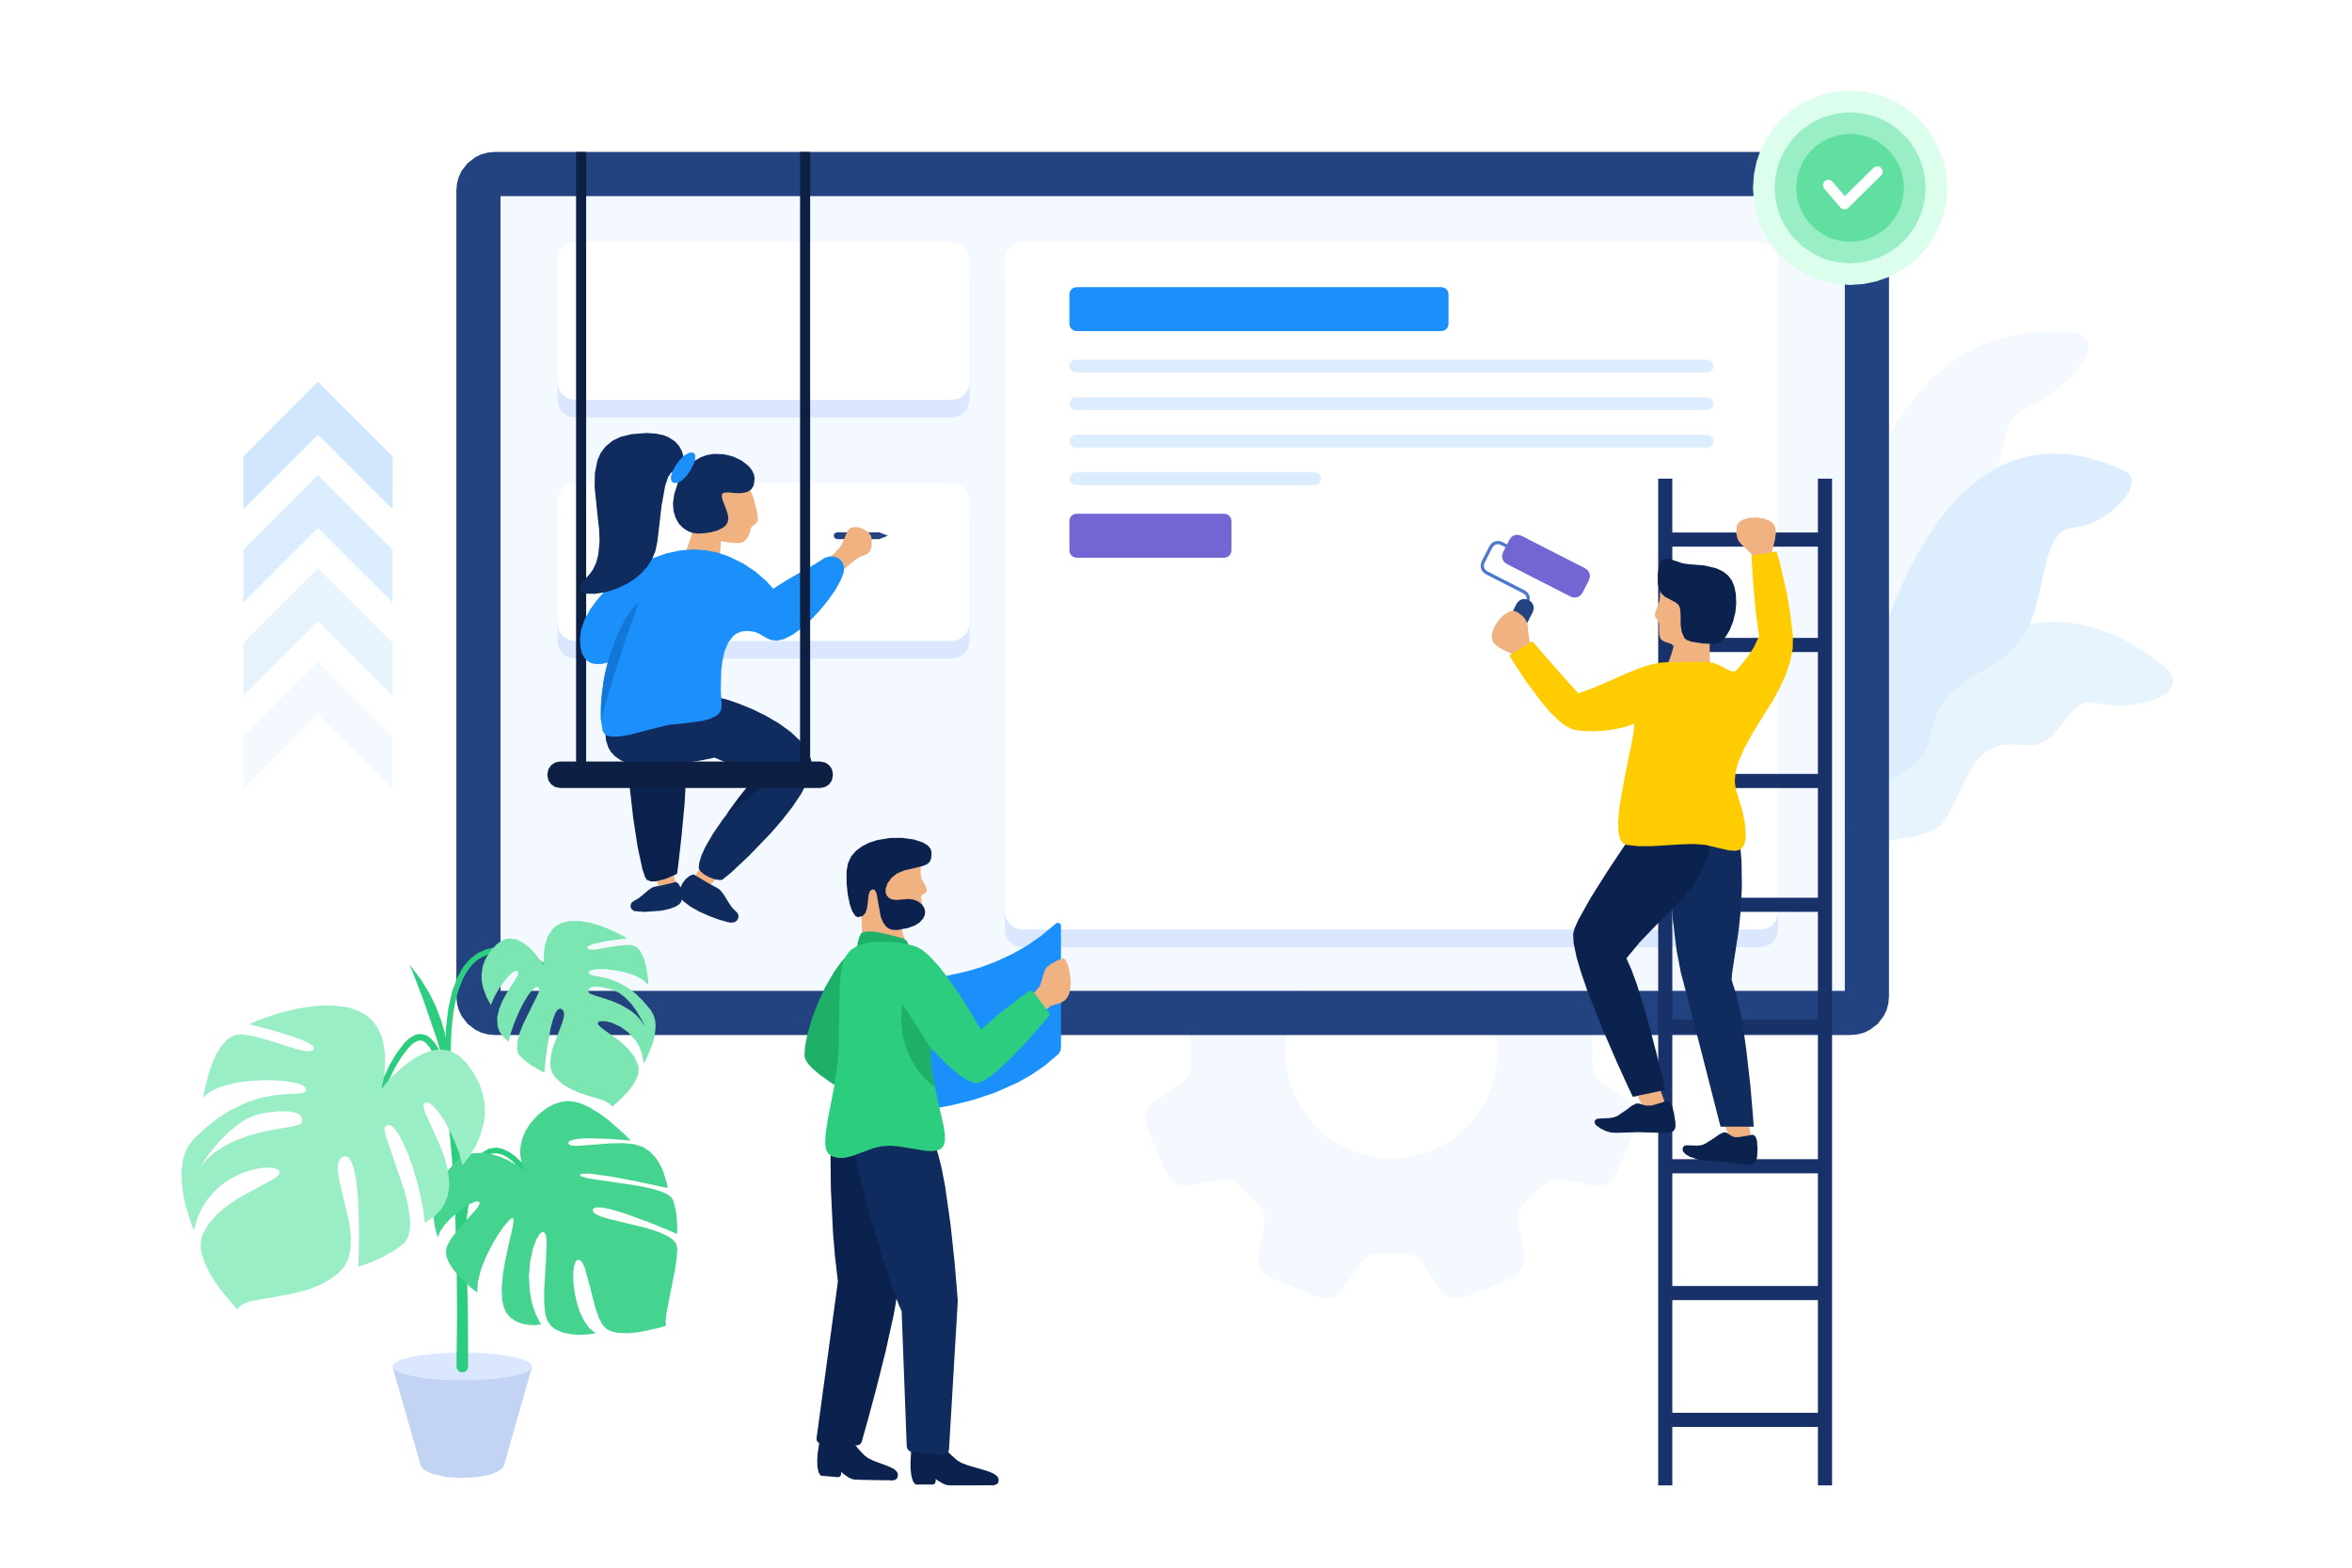 <?xml version="1.0" standalone="no"?><!DOCTYPE svg PUBLIC "-//W3C//DTD SVG 1.1//EN" "http://www.w3.org/Graphics/SVG/1.1/DTD/svg11.dtd"><svg height="400" node-id="1" sillyvg="true" template-height="400" template-width="600" version="1.1" viewBox="0 0 600 400" width="600" xmlns="http://www.w3.org/2000/svg" xmlns:xlink="http://www.w3.org/1999/xlink"><defs node-id="110"></defs><path d="M 0.00 0.00 L 600.00 0.00 L 600.00 400.00 L 0.00 400.00 Z" fill="#ffffff" fill-rule="evenodd" node-id="113" stroke="none" target-height="400" target-width="600" target-x="0" target-y="0"></path><g node-id="146"><path d="M 466.41 189.62 L 466.36 185.75 L 466.63 175.43 L 467.07 168.68 L 467.85 160.60 L 469.00 152.21 L 470.66 143.18 L 472.84 134.13 L 475.67 125.11 L 477.95 119.23 L 480.57 113.64 L 483.52 108.33 L 486.90 103.30 L 490.67 98.79 L 494.83 94.76 L 498.25 92.10 L 501.94 89.82 L 505.93 87.90 L 510.25 86.35 L 514.63 85.29 L 519.41 84.69 L 524.64 84.58 L 530.39 85.01 L 531.73 85.91 L 532.47 86.92 L 532.73 88.09 L 532.61 89.35 L 532.14 90.77 L 531.26 92.40 L 529.56 94.68 L 527.32 97.05 L 524.82 99.23 L 522.23 101.14 L 519.57 102.75 L 517.32 103.78 L 515.59 104.64 L 514.27 105.67 L 513.30 106.86 L 512.23 108.96 L 511.50 111.36 L 510.38 116.47 L 509.59 119.00 L 508.40 121.38 L 507.33 122.79 L 505.89 124.08 L 504.01 125.27 L 501.05 127.03 L 498.85 128.79 L 497.26 130.55 L 496.00 132.57 L 495.08 134.72 L 494.48 137.04 L 493.99 140.73 L 493.77 145.03 L 493.60 149.55 L 493.22 154.80 L 492.76 156.77 L 491.86 158.72 L 490.48 160.68 L 487.93 163.43 L 484.69 166.39 L 477.59 172.65 L 474.10 176.18 L 470.91 180.15 L 469.09 183.02 L 467.59 186.16 L 466.41 189.62 Z" fill="#f3f9ff" fill-rule="nonzero" group-id="1" id="Path" node-id="7" stroke="none" target-height="105.032" target-width="66.369" target-x="466.36" target-y="84.584"></path><path d="M 460.92 223.21 L 462.29 219.90 L 466.27 211.30 L 469.09 205.82 L 472.70 199.41 L 476.73 192.93 L 481.41 186.23 L 484.79 181.88 L 488.40 177.73 L 492.23 173.76 L 496.31 170.06 L 500.56 166.82 L 504.99 164.00 L 508.49 162.19 L 512.07 160.76 L 515.74 159.68 L 519.53 158.95 L 523.34 158.65 L 527.27 158.81 L 531.38 159.45 L 535.67 160.62 L 539.70 162.19 L 543.96 164.40 L 548.46 167.30 L 553.25 170.99 L 554.07 172.55 L 554.32 173.83 L 554.12 174.94 L 553.55 175.96 L 552.63 176.90 L 551.31 177.76 L 549.04 178.72 L 546.27 179.45 L 543.36 179.88 L 540.46 180.02 L 537.64 179.87 L 535.34 179.46 L 533.52 179.20 L 532.04 179.32 L 530.81 179.77 L 529.14 180.94 L 527.64 182.56 L 524.83 186.26 L 523.24 187.96 L 521.37 189.29 L 519.97 189.87 L 518.28 190.15 L 516.23 190.09 L 513.04 189.89 L 510.54 190.13 L 508.58 190.72 L 506.78 191.70 L 505.22 193.00 L 503.86 194.64 L 502.11 197.47 L 500.35 201.01 L 498.56 204.75 L 496.33 208.99 L 495.22 210.40 L 493.75 211.54 L 491.87 212.41 L 488.72 213.29 L 484.88 213.95 L 476.58 215.20 L 472.32 216.21 L 468.18 217.76 L 465.60 219.14 L 463.19 220.95 L 460.92 223.21 Z" fill="#e7f4fe" fill-rule="nonzero" group-id="1" id="Path" node-id="8" stroke="none" target-height="64.567" target-width="93.401" target-x="460.921" target-y="158.647"></path><path d="M 468.86 216.55 L 469.30 212.28 L 470.85 200.99 L 472.10 193.67 L 473.85 185.01 L 475.99 176.08 L 478.68 166.64 L 480.75 160.37 L 483.08 154.23 L 485.66 148.22 L 488.57 142.37 L 491.74 136.99 L 495.16 132.05 L 498.03 128.54 L 501.04 125.46 L 504.21 122.77 L 507.53 120.44 L 511.09 118.52 L 514.85 117.09 L 518.85 116.16 L 523.12 115.72 L 527.31 115.85 L 531.87 116.59 L 536.83 118.01 L 542.27 120.20 L 543.33 121.16 L 543.80 122.28 L 543.74 123.67 L 543.26 125.09 L 542.37 126.63 L 541.00 128.32 L 538.56 130.55 L 535.54 132.53 L 533.34 133.56 L 531.12 134.27 L 528.86 134.65 L 527.18 135.03 L 525.81 135.78 L 524.69 136.90 L 523.39 139.09 L 522.34 142.00 L 520.80 148.77 L 520.01 152.40 L 519.03 156.01 L 517.73 159.46 L 516.01 162.55 L 513.60 165.46 L 510.98 167.74 L 508.14 169.68 L 505.26 171.42 L 502.41 173.15 L 499.71 175.05 L 497.29 177.26 L 495.16 180.07 L 494.06 182.17 L 493.14 184.76 L 492.44 187.93 L 491.88 190.15 L 491.03 191.99 L 489.91 193.50 L 487.81 195.49 L 485.22 197.33 L 479.44 201.24 L 476.54 203.72 L 473.63 207.05 L 471.95 209.55 L 470.36 212.68 L 468.86 216.55 Z" fill="#dceefd" fill-rule="nonzero" group-id="1" id="Path" node-id="9" stroke="none" target-height="100.83" target-width="74.942" target-x="468.861" target-y="115.724"></path></g><g node-id="147"><path d="M 412.45 237.83 L 411.44 236.24 L 410.01 235.13 L 408.29 234.55 L 406.41 234.59 L 398.42 236.17 L 397.01 236.26 L 395.64 235.99 L 394.40 235.38 L 393.32 234.45 L 391.24 232.23 L 389.05 230.16 L 388.12 229.08 L 387.52 227.84 L 387.25 226.48 L 387.34 225.06 L 388.92 217.09 L 388.95 215.20 L 388.38 213.49 L 387.27 212.06 L 385.68 211.04 L 373.89 206.16 L 372.05 205.75 L 370.26 205.98 L 368.64 206.79 L 367.33 208.15 L 362.81 214.90 L 361.87 215.96 L 360.72 216.73 L 359.41 217.19 L 358.00 217.29 L 354.98 217.21 L 351.95 217.30 L 350.53 217.20 L 349.22 216.75 L 348.06 215.98 L 347.12 214.91 L 342.59 208.15 L 341.29 206.79 L 339.67 205.98 L 337.87 205.75 L 336.03 206.16 L 324.24 211.04 L 322.66 212.06 L 321.55 213.49 L 320.97 215.20 L 321.01 217.09 L 322.59 225.08 L 322.68 226.49 L 322.41 227.86 L 321.80 229.11 L 320.87 230.18 L 318.65 232.26 L 316.58 234.46 L 315.51 235.38 L 314.26 235.99 L 312.90 236.26 L 311.49 236.17 L 303.52 234.59 L 301.63 234.55 L 299.92 235.13 L 298.49 236.24 L 297.47 237.83 L 292.59 249.62 L 292.18 251.46 L 292.41 253.26 L 293.22 254.88 L 294.58 256.18 L 301.33 260.71 L 302.39 261.64 L 303.16 262.79 L 303.62 264.10 L 303.72 265.52 L 303.64 268.53 L 303.73 271.58 L 303.63 272.99 L 303.18 274.31 L 302.41 275.46 L 301.34 276.40 L 294.58 280.93 L 293.22 282.24 L 292.41 283.86 L 292.18 285.66 L 292.59 287.50 L 297.47 299.29 L 298.49 300.88 L 299.92 301.99 L 301.63 302.56 L 303.52 302.52 L 311.50 300.94 L 312.92 300.85 L 314.28 301.12 L 315.53 301.73 L 316.60 302.66 L 318.68 304.88 L 320.88 306.96 L 321.80 308.03 L 322.41 309.28 L 322.68 310.64 L 322.59 312.05 L 321.01 320.02 L 320.97 321.91 L 321.55 323.63 L 322.66 325.06 L 324.24 326.07 L 336.03 330.96 L 337.87 331.36 L 339.67 331.14 L 341.29 330.33 L 342.59 328.97 L 347.11 322.21 L 348.05 321.15 L 349.20 320.38 L 350.51 319.92 L 351.92 319.82 L 354.94 319.90 L 357.98 319.81 L 359.40 319.91 L 360.71 320.36 L 361.86 321.13 L 362.80 322.20 L 367.33 328.97 L 368.64 330.33 L 370.26 331.13 L 372.05 331.36 L 373.89 330.96 L 385.68 326.07 L 387.27 325.06 L 388.38 323.63 L 388.95 321.91 L 388.91 320.02 L 387.33 312.04 L 387.24 310.62 L 387.52 309.26 L 388.12 308.01 L 389.05 306.93 L 391.27 304.85 L 393.35 302.66 L 394.42 301.73 L 395.66 301.12 L 397.02 300.86 L 398.44 300.95 L 406.41 302.52 L 408.29 302.56 L 410.01 301.99 L 411.44 300.88 L 412.45 299.29 L 417.33 287.49 L 417.74 285.65 L 417.51 283.86 L 416.71 282.24 L 415.35 280.93 L 408.60 276.41 L 407.53 275.47 L 406.76 274.32 L 406.31 273.01 L 406.20 271.60 L 406.29 268.58 L 406.19 265.54 L 406.29 264.12 L 406.75 262.81 L 407.52 261.65 L 408.59 260.71 L 415.35 256.18 L 416.71 254.88 L 417.51 253.26 L 417.74 251.46 L 417.33 249.62 L 412.45 237.83 Z M 365.31 293.54 L 361.78 294.72 L 358.28 295.40 L 354.77 295.60 L 351.27 295.35 L 347.89 294.66 L 344.62 293.54 L 341.51 292.01 L 338.64 290.11 L 335.98 287.82 L 333.64 285.20 L 331.65 282.24 L 329.99 278.91 L 328.81 275.38 L 328.13 271.87 L 327.93 268.37 L 328.18 264.86 L 328.87 261.49 L 329.99 258.21 L 331.52 255.10 L 333.42 252.23 L 335.71 249.57 L 338.33 247.23 L 341.29 245.24 L 344.62 243.58 L 348.15 242.39 L 351.65 241.71 L 355.15 241.51 L 358.65 241.77 L 362.03 242.46 L 365.31 243.58 L 368.41 245.10 L 371.29 247.00 L 373.94 249.30 L 376.28 251.92 L 378.27 254.88 L 379.93 258.21 L 381.12 261.74 L 381.80 265.24 L 382.00 268.75 L 381.74 272.25 L 381.05 275.63 L 379.93 278.91 L 378.41 282.01 L 376.51 284.89 L 374.21 287.55 L 371.59 289.89 L 368.64 291.88 L 365.31 293.54 Z" fill="#f3f9ff" fill-rule="nonzero" group-id="2" id="Shape" node-id="11" stroke="none" target-height="125.613" target-width="125.559" target-x="292.183" target-y="205.75"></path></g><g node-id="148"><g node-id="155"><path d="M 127.68 50.04 L 470.62 50.04 L 470.62 252.82 L 127.68 252.82 Z" fill="#f3f9ff" fill-rule="nonzero" group-id="3,10" id="Rectangle" node-id="14" stroke="none" target-height="202.785" target-width="342.937" target-x="127.681" target-y="50.038"></path><path d="M 472.11 38.77 L 126.19 38.77 L 124.41 38.94 L 122.77 39.38 L 121.26 40.11 L 119.28 41.63 L 117.75 43.61 L 117.03 45.13 L 116.59 46.76 L 116.42 48.55 L 116.42 254.31 L 116.59 256.10 L 117.03 257.73 L 117.75 259.25 L 119.28 261.23 L 121.26 262.75 L 122.77 263.48 L 124.41 263.92 L 126.19 264.09 L 472.11 264.09 L 473.89 263.92 L 475.53 263.48 L 477.04 262.75 L 479.02 261.23 L 480.54 259.25 L 481.27 257.73 L 481.71 256.10 L 481.88 254.31 L 481.88 48.55 L 481.71 46.76 L 481.27 45.13 L 480.54 43.61 L 479.02 41.63 L 477.04 40.11 L 475.53 39.38 L 473.89 38.94 L 472.11 38.77 Z M 470.62 252.82 L 127.68 252.82 L 127.68 50.04 L 470.62 50.04 L 470.62 252.82 L 470.62 252.82 Z" fill="#224380" fill-rule="nonzero" group-id="3,10" id="Shape" node-id="15" stroke="none" target-height="225.316" target-width="365.459" target-x="116.419" target-y="38.772"></path></g><g node-id="156"><path d="M 449.06 241.68 L 260.86 241.68 L 259.64 241.51 L 258.59 241.07 L 257.68 240.36 L 256.97 239.45 L 256.53 238.40 L 256.36 237.17 L 256.36 70.77 L 256.53 69.54 L 256.97 68.49 L 257.68 67.58 L 258.59 66.87 L 259.64 66.43 L 260.86 66.26 L 449.06 66.26 L 450.29 66.43 L 451.33 66.87 L 452.25 67.58 L 452.96 68.49 L 453.39 69.54 L 453.57 70.77 L 453.57 237.17 L 453.39 238.40 L 452.96 239.45 L 452.25 240.36 L 451.33 241.07 L 450.29 241.51 L 449.06 241.68 Z" fill="#dae7ff" fill-rule="nonzero" group-id="3,11" id="Path" node-id="17" stroke="none" target-height="175.42" target-width="197.21" target-x="256.357" target-y="66.261"></path><path d="M 449.06 237.17 L 260.86 237.17 L 259.64 237.00 L 258.59 236.56 L 257.68 235.85 L 256.97 234.94 L 256.53 233.89 L 256.36 232.67 L 256.36 66.26 L 256.53 65.04 L 256.97 63.99 L 257.68 63.07 L 258.59 62.37 L 259.64 61.93 L 260.86 61.75 L 449.06 61.75 L 450.29 61.93 L 451.33 62.37 L 452.25 63.07 L 452.96 63.99 L 453.39 65.04 L 453.57 66.26 L 453.57 232.67 L 453.39 233.89 L 452.96 234.94 L 452.25 235.85 L 451.33 236.56 L 450.29 237.00 L 449.06 237.17 Z" fill="#ffffff" fill-rule="nonzero" group-id="3,11" id="Path" node-id="18" stroke="none" target-height="175.42" target-width="197.21" target-x="256.357" target-y="61.754"></path><path d="M 242.79 106.52 L 146.71 106.52 L 145.48 106.35 L 144.43 105.91 L 143.52 105.20 L 142.81 104.29 L 142.37 103.24 L 142.20 102.01 L 142.20 70.77 L 142.37 69.54 L 142.81 68.49 L 143.52 67.58 L 144.43 66.87 L 145.48 66.43 L 146.71 66.26 L 242.79 66.26 L 244.01 66.43 L 245.06 66.87 L 245.98 67.58 L 246.68 68.49 L 247.12 69.54 L 247.29 70.77 L 247.29 102.01 L 247.12 103.24 L 246.68 104.29 L 245.98 105.20 L 245.06 105.91 L 244.01 106.35 L 242.79 106.52 Z" fill="#dae7ff" fill-rule="nonzero" group-id="3,11" id="Path" node-id="19" stroke="none" target-height="40.26" target-width="105.094" target-x="142.201" target-y="66.261"></path><path d="M 242.79 102.01 L 146.71 102.01 L 145.48 101.84 L 144.43 101.40 L 143.52 100.69 L 142.81 99.78 L 142.37 98.73 L 142.20 97.51 L 142.20 66.26 L 142.37 65.04 L 142.81 63.99 L 143.52 63.07 L 144.43 62.37 L 145.48 61.93 L 146.71 61.75 L 242.79 61.75 L 244.01 61.93 L 245.06 62.37 L 245.98 63.07 L 246.68 63.99 L 247.12 65.04 L 247.29 66.26 L 247.29 97.51 L 247.12 98.73 L 246.68 99.78 L 245.98 100.70 L 245.06 101.40 L 244.01 101.84 L 242.79 102.01 Z" fill="#ffffff" fill-rule="nonzero" group-id="3,11" id="Path" node-id="20" stroke="none" target-height="40.26" target-width="105.094" target-x="142.201" target-y="61.754"></path><path d="M 242.79 168.03 L 146.71 168.03 L 145.48 167.86 L 144.43 167.42 L 143.52 166.71 L 142.81 165.80 L 142.37 164.75 L 142.20 163.53 L 142.20 132.28 L 142.37 131.06 L 142.81 130.01 L 143.52 129.09 L 144.43 128.38 L 145.48 127.95 L 146.71 127.77 L 242.79 127.77 L 244.01 127.95 L 245.06 128.38 L 245.98 129.09 L 246.68 130.01 L 247.12 131.06 L 247.29 132.28 L 247.29 163.53 L 247.12 164.75 L 246.68 165.80 L 245.98 166.71 L 245.06 167.42 L 244.01 167.86 L 242.79 168.03 Z" fill="#dae7ff" fill-rule="nonzero" group-id="3,11" id="Path" node-id="21" stroke="none" target-height="40.26" target-width="105.094" target-x="142.201" target-y="127.773"></path><path d="M 242.79 163.53 L 146.71 163.53 L 145.48 163.35 L 144.43 162.92 L 143.52 162.21 L 142.81 161.29 L 142.37 160.24 L 142.20 159.02 L 142.20 127.77 L 142.37 126.55 L 142.81 125.50 L 143.52 124.59 L 144.43 123.88 L 145.48 123.44 L 146.71 123.27 L 242.79 123.27 L 244.01 123.44 L 245.06 123.88 L 245.98 124.59 L 246.68 125.50 L 247.12 126.55 L 247.29 127.77 L 247.29 159.02 L 247.12 160.24 L 246.68 161.29 L 245.98 162.21 L 245.06 162.92 L 244.01 163.35 L 242.79 163.53 Z" fill="#ffffff" fill-rule="nonzero" group-id="3,11" id="Path" node-id="22" stroke="none" target-height="40.26" target-width="105.094" target-x="142.201" target-y="123.267"></path><path d="M 367.72 84.48 L 274.61 84.48 L 273.90 84.34 L 273.34 83.95 L 272.95 83.39 L 272.81 82.68 L 272.81 75.07 L 272.95 74.36 L 273.34 73.79 L 273.90 73.41 L 274.61 73.26 L 367.72 73.26 L 368.42 73.41 L 368.99 73.79 L 369.37 74.36 L 369.52 75.07 L 369.52 82.68 L 369.37 83.39 L 368.99 83.95 L 368.42 84.34 L 367.72 84.48 Z" fill="#1b90fb" fill-rule="nonzero" group-id="3,11" id="Path" node-id="23" stroke="none" target-height="11.218" target-width="96.709" target-x="272.809" target-y="73.264"></path><path d="M 312.34 142.30 L 274.61 142.30 L 273.90 142.15 L 273.34 141.77 L 272.95 141.20 L 272.81 140.50 L 272.81 132.88 L 272.95 132.18 L 273.34 131.61 L 273.90 131.22 L 274.61 131.08 L 312.34 131.08 L 313.05 131.22 L 313.61 131.61 L 314.00 132.18 L 314.14 132.88 L 314.14 140.50 L 314.00 141.20 L 313.61 141.77 L 313.05 142.15 L 312.34 142.30 Z" fill="#7266d5" fill-rule="nonzero" group-id="3,11" id="Path" node-id="24" stroke="none" target-height="11.218" target-width="41.333" target-x="272.81" target-y="131.08"></path><g node-id="159"><path d="M 435.47 95.06 L 274.45 95.06 L 273.81 94.93 L 273.29 94.58 L 272.94 94.06 L 272.81 93.42 L 272.81 93.41 L 272.94 92.77 L 273.29 92.26 L 273.81 91.91 L 274.45 91.77 L 435.47 91.77 L 436.12 91.91 L 436.63 92.26 L 436.98 92.77 L 437.11 93.41 L 437.11 93.42 L 436.98 94.06 L 436.63 94.58 L 436.12 94.93 L 435.47 95.06 Z" fill="#dceefd" fill-rule="nonzero" group-id="3,11,14" node-id="138" stroke="none" target-height="3.287" target-width="164.305" target-x="272.809" target-y="91.775"></path><path d="M 435.47 104.64 L 274.45 104.64 L 273.81 104.51 L 273.29 104.16 L 272.94 103.64 L 272.81 103.00 L 272.81 102.99 L 272.94 102.35 L 273.29 101.83 L 273.81 101.48 L 274.45 101.35 L 435.47 101.35 L 436.12 101.48 L 436.63 101.83 L 436.98 102.35 L 437.11 102.99 L 437.11 103.00 L 436.98 103.64 L 436.63 104.16 L 436.12 104.51 L 435.47 104.64 Z" fill="#dceefd" fill-rule="nonzero" group-id="3,11,14" node-id="140" stroke="none" target-height="3.287" target-width="164.305" target-x="272.809" target-y="101.35"></path><path d="M 435.47 114.21 L 274.45 114.21 L 273.81 114.08 L 273.29 113.73 L 272.94 113.21 L 272.81 112.57 L 272.81 112.57 L 272.94 111.92 L 273.29 111.41 L 273.81 111.06 L 274.45 110.92 L 435.47 110.92 L 436.12 111.06 L 436.63 111.41 L 436.98 111.92 L 437.11 112.57 L 437.11 112.57 L 436.98 113.21 L 436.63 113.73 L 436.12 114.08 L 435.47 114.21 Z" fill="#dceefd" fill-rule="nonzero" group-id="3,11,14" node-id="142" stroke="none" target-height="3.287" target-width="164.305" target-x="272.809" target-y="110.925"></path><path d="M 335.36 123.79 L 274.45 123.79 L 273.81 123.65 L 273.29 123.31 L 272.94 122.79 L 272.81 122.15 L 272.81 122.14 L 272.94 121.50 L 273.29 120.98 L 273.81 120.63 L 274.45 120.50 L 335.36 120.50 L 336.01 120.63 L 336.52 120.98 L 336.87 121.50 L 337.00 122.14 L 337.00 122.15 L 336.87 122.79 L 336.52 123.31 L 336.01 123.66 L 335.36 123.79 Z" fill="#dceefd" fill-rule="nonzero" group-id="3,11,14" node-id="144" stroke="none" target-height="3.287" target-width="64.194" target-x="272.809" target-y="120.499"></path></g></g></g><g node-id="149"><path d="M 81.12 168.78 L 100.15 187.81 L 100.15 201.33 L 81.12 182.29 L 62.10 201.33 L 62.10 187.81 Z" fill="#f3f9ff" fill-rule="nonzero" group-id="4" id="Path" node-id="31" stroke="none" target-height="32.55" target-width="38.052" target-x="62.096" target-y="168.779"></path><path d="M 81.12 144.99 L 100.15 164.02 L 100.15 177.54 L 81.12 158.50 L 62.10 177.54 L 62.10 164.02 Z" fill="#e7f4fe" fill-rule="nonzero" group-id="4" id="Path" node-id="32" stroke="none" target-height="32.549" target-width="38.052" target-x="62.096" target-y="144.986"></path><path d="M 81.12 121.19 L 100.15 140.23 L 100.15 153.74 L 81.12 134.71 L 62.10 153.74 L 62.10 140.23 Z" fill="#dceefd" fill-rule="nonzero" group-id="4" id="Path" node-id="33" stroke="none" target-height="32.549" target-width="38.052" target-x="62.096" target-y="121.193"></path><path d="M 81.12 97.40 L 100.15 116.43 L 100.15 129.95 L 81.12 110.91 L 62.10 129.95 L 62.10 116.43 Z" fill="#d0e7fe" fill-rule="nonzero" group-id="4" id="Path" node-id="34" stroke="none" target-height="32.549" target-width="38.052" target-x="62.096" target-y="97.399"></path></g><g node-id="150"><path d="M 146.96 38.77 L 149.53 38.77 L 149.53 195.55 L 146.96 195.55 Z" fill="#0d1f42" fill-rule="nonzero" group-id="5" id="Rectangle" node-id="36" stroke="none" target-height="156.781" target-width="2.57" target-x="146.958" target-y="38.772"></path><g node-id="157"><path d="M 224.26 137.56 L 213.53 137.56 L 212.92 137.30 L 212.66 136.69 L 212.66 136.69 L 212.92 136.07 L 213.53 135.82 L 224.26 135.82 L 226.51 136.69 L 224.26 137.56 Z" fill="#224380" fill-rule="nonzero" group-id="5,12" id="Path" node-id="38" stroke="none" target-height="1.735" target-width="13.851" target-x="212.664" target-y="135.82"></path><path d="M 171.69 222.13 L 172.36 225.42 L 168.05 226.03 L 166.74 222.92 Z" fill="#f1b282" fill-rule="nonzero" group-id="5,12" id="Path" node-id="39" stroke="none" target-height="3.9" target-width="5.617" target-x="166.742" target-y="222.13"></path><path d="M 172.45 225.03 L 171.34 225.31 L 169.03 225.86 L 167.02 226.23 L 166.33 226.47 L 165.44 227.08 L 163.63 228.62 L 162.73 229.31 L 162.02 229.68 L 161.08 230.32 L 160.82 231.15 L 161.08 231.96 L 161.82 232.47 L 164.47 232.67 L 168.58 232.37 L 170.68 231.94 L 172.35 231.32 L 173.29 230.72 L 173.81 230.04 L 174.02 229.26 L 173.90 227.54 L 173.63 226.51 L 173.21 225.69 L 172.87 225.30 L 172.45 225.03 Z" fill="#102b5e" fill-rule="nonzero" group-id="5,12" id="Path" node-id="40" stroke="none" target-height="7.641" target-width="13.2" target-x="160.82" target-y="225.028"></path><path d="M 178.87 221.05 L 177.04 223.91 L 181.01 225.97 L 183.39 223.51 Z" fill="#f1b282" fill-rule="nonzero" group-id="5,12" id="Path" node-id="41" stroke="none" target-height="4.922" target-width="6.349" target-x="177.041" target-y="221.05"></path><path d="M 160.62 192.63 L 160.41 193.34 L 160.33 195.47 L 160.69 201.32 L 161.53 208.68 L 162.65 216.02 L 163.89 221.81 L 164.59 223.87 L 165.07 224.55 L 165.99 224.88 L 167.18 224.90 L 169.72 224.27 L 171.84 223.38 L 172.73 222.93 L 173.09 220.13 L 173.86 213.30 L 174.66 204.85 L 175.05 197.16 L 174.94 194.08 L 174.63 192.63 L 174.06 191.88 L 173.20 191.30 L 171.95 190.88 L 169.89 190.62 L 167.52 190.67 L 165.16 190.97 L 163.15 191.43 L 161.40 192.08 L 160.62 192.63 Z" fill="#0b224e" fill-rule="nonzero" group-id="5,12" id="Path" node-id="42" stroke="none" target-height="34.274" target-width="14.715" target-x="160.333" target-y="190.621"></path><path d="M 207.00 194.24 L 206.47 192.51 L 205.55 190.80 L 204.19 189.08 L 201.73 186.77 L 198.69 184.57 L 195.40 182.64 L 192.00 180.97 L 188.58 179.57 L 185.61 178.55 L 182.81 177.83 L 181.01 177.57 L 179.20 177.66 L 176.40 178.11 L 169.98 179.69 L 163.28 181.73 L 157.83 183.67 L 155.83 184.53 L 155.14 184.94 L 154.74 185.64 L 154.47 187.11 L 154.56 188.77 L 155.16 190.68 L 155.84 191.85 L 156.86 192.94 L 158.30 193.96 L 159.91 194.66 L 162.08 195.13 L 164.97 195.28 L 173.18 194.80 L 177.99 194.18 L 181.84 193.41 L 182.20 193.29 L 184.17 194.09 L 188.66 195.92 L 193.52 197.92 L 189.40 202.68 L 184.31 209.18 L 181.91 212.69 L 180.01 215.94 L 178.97 218.18 L 178.41 220.01 L 178.23 221.51 L 178.68 222.31 L 179.69 223.16 L 180.94 223.83 L 182.25 224.32 L 183.52 224.55 L 184.28 224.45 L 186.50 222.64 L 191.08 218.36 L 196.71 212.50 L 199.53 209.24 L 202.10 205.94 L 204.36 202.58 L 205.96 199.56 L 206.73 197.50 L 207.05 195.74 L 207.00 194.24 Z" fill="#102b5e" fill-rule="nonzero" group-id="5,12" id="Path" node-id="43" stroke="none" target-height="46.977" target-width="52.58" target-x="154.468" target-y="177.574"></path><path d="M 176.99 134.44 L 176.70 135.50 L 175.95 137.95 L 175.00 140.67 L 174.06 142.59 L 174.04 143.12 L 174.81 143.80 L 176.00 144.37 L 177.63 144.93 L 180.85 145.59 L 182.20 145.62 L 182.77 145.43 L 183.06 144.92 L 183.35 143.87 L 183.69 141.38 L 183.86 139.06 L 183.90 138.04 L 185.18 138.30 L 187.77 138.58 L 189.07 138.48 L 189.87 138.16 L 190.65 137.26 L 191.15 136.27 L 191.57 134.73 L 191.85 134.33 L 192.51 133.82 L 193.12 133.26 L 193.37 132.69 L 193.09 130.52 L 192.25 127.11 L 191.58 125.53 L 190.86 124.59 L 190.26 124.28 L 188.64 123.73 L 186.78 123.30 L 184.59 123.03 L 182.40 123.10 L 180.51 123.61 L 179.46 124.26 L 178.71 125.22 L 178.23 126.58 L 177.22 132.78 L 176.99 134.44 Z" fill="#f1b282" fill-rule="nonzero" group-id="5,12" id="Path" node-id="44" stroke="none" target-height="22.593" target-width="19.334" target-x="174.036" target-y="123.032"></path><path d="M 178.04 136.15 L 179.59 136.07 L 181.35 135.82 L 183.05 135.34 L 184.44 134.65 L 185.18 134.01 L 185.62 133.26 L 185.80 132.36 L 185.65 131.23 L 185.27 130.00 L 184.38 127.72 L 184.13 126.72 L 184.20 126.07 L 184.62 125.70 L 185.80 125.64 L 187.67 125.82 L 189.22 125.82 L 190.61 125.54 L 191.62 124.91 L 192.25 123.90 L 192.52 122.13 L 192.34 121.07 L 191.85 120.01 L 190.98 118.93 L 189.31 117.59 L 187.12 116.52 L 184.69 115.90 L 182.07 115.81 L 180.33 116.10 L 178.64 116.73 L 176.96 117.72 L 175.50 119.01 L 174.16 120.79 L 172.93 123.16 L 171.99 126.11 L 171.67 128.47 L 171.82 130.39 L 172.38 132.22 L 173.19 133.63 L 174.24 134.71 L 175.51 135.53 L 176.77 135.99 L 178.04 136.15 Z" fill="#102b5e" fill-rule="nonzero" group-id="5,12" id="Path" node-id="45" stroke="none" target-height="20.337" target-width="20.853" target-x="171.666" target-y="115.81"></path><path d="M 209.96 144.00 L 210.95 143.03 L 212.87 141.12 L 214.15 139.79 L 214.95 138.53 L 215.43 137.34 L 216.26 135.31 L 216.91 134.71 L 218.07 134.46 L 218.88 134.55 L 219.85 134.83 L 220.77 135.27 L 221.57 135.87 L 222.15 136.63 L 222.39 137.52 L 222.39 138.90 L 222.25 139.80 L 221.89 140.68 L 221.27 141.36 L 220.23 141.77 L 219.39 142.08 L 218.17 142.85 L 215.66 144.91 L 213.53 146.92 L 212.63 147.82 L 209.96 144.00 Z" fill="#f1b282" fill-rule="nonzero" group-id="5,12" id="Path" node-id="46" stroke="none" target-height="13.357" target-width="12.43" target-x="209.96" target-y="134.459"></path><path d="M 215.33 144.69 L 214.84 143.35 L 214.00 142.50 L 212.90 142.03 L 211.65 141.97 L 210.42 142.32 L 209.27 143.08 L 207.60 144.10 L 204.31 145.94 L 200.49 148.14 L 197.25 150.22 L 195.49 148.26 L 192.79 145.92 L 189.64 143.80 L 185.80 141.93 L 183.05 141.00 L 180.09 140.41 L 176.87 140.17 L 173.42 140.45 L 169.99 141.20 L 166.53 142.43 L 163.22 144.05 L 160.12 145.94 L 157.23 148.11 L 154.56 150.55 L 152.33 153.03 L 150.52 155.55 L 149.06 158.27 L 148.23 160.76 L 147.94 163.09 L 148.10 165.23 L 148.48 166.73 L 149.02 167.76 L 149.80 168.61 L 150.68 169.14 L 151.69 169.41 L 153.31 169.43 L 155.04 169.08 L 153.92 174.35 L 153.48 177.39 L 153.24 180.52 L 153.29 183.61 L 153.71 186.38 L 154.15 187.19 L 154.91 187.72 L 156.11 187.97 L 158.16 187.91 L 160.79 187.45 L 166.15 186.04 L 170.56 184.96 L 174.64 184.55 L 179.17 183.94 L 181.24 183.37 L 182.78 182.59 L 183.55 181.88 L 183.98 181.01 L 184.09 179.94 L 183.88 176.16 L 183.98 171.16 L 184.30 168.57 L 184.85 166.17 L 185.74 164.00 L 186.95 162.38 L 187.97 161.59 L 189.20 161.13 L 190.71 160.99 L 192.36 161.19 L 193.53 161.63 L 195.59 162.82 L 196.67 163.27 L 198.10 163.47 L 199.94 163.10 L 202.25 161.92 L 204.52 160.26 L 206.93 158.08 L 209.21 155.67 L 211.27 153.14 L 213.08 150.54 L 214.36 148.28 L 215.21 146.10 L 215.33 144.69 Z" fill="#1b90fb" fill-rule="nonzero" group-id="5,12" id="Path" node-id="47" stroke="none" target-height="47.803" target-width="67.39" target-x="147.936" target-y="140.171"></path><path d="M 174.39 117.21 L 174.27 116.16 L 173.97 115.15 L 173.28 113.85 L 172.24 112.66 L 170.50 111.53 L 169.15 111.01 L 167.35 110.65 L 164.97 110.48 L 161.14 110.77 L 158.31 111.46 L 156.26 112.45 L 154.51 113.89 L 153.24 115.55 L 152.40 117.49 L 151.76 120.70 L 151.69 124.31 L 152.44 131.62 L 152.84 135.16 L 152.95 138.13 L 152.63 141.43 L 152.08 143.56 L 151.25 145.34 L 150.41 146.50 L 148.76 148.30 L 148.20 149.16 L 147.94 150.26 L 148.11 150.79 L 148.65 151.20 L 149.79 151.49 L 151.74 151.52 L 154.44 151.10 L 157.21 150.24 L 160.13 148.86 L 161.96 147.67 L 163.63 146.25 L 165.13 144.57 L 166.34 142.70 L 167.21 140.54 L 167.72 138.04 L 168.77 129.05 L 169.69 123.94 L 170.44 121.70 L 171.18 120.61 L 171.91 120.22 L 172.74 120.33 L 173.59 120.50 L 174.09 120.37 L 174.39 120.01 L 174.59 119.20 L 174.57 118.26 L 174.39 117.21 Z" fill="#102b5e" fill-rule="nonzero" group-id="5,12" id="Path" node-id="48" stroke="none" target-height="41.04" target-width="26.656" target-x="147.936" target-y="110.484"></path><path d="M 176.95 115.52 L 177.36 116.08 L 177.32 117.24 L 176.88 118.56 L 176.09 120.08 L 175.10 121.48 L 174.02 122.56 L 172.85 123.22 L 171.85 123.21 L 171.37 122.83 L 171.15 122.26 L 171.19 121.41 L 171.64 120.07 L 172.50 118.54 L 173.59 117.14 L 174.75 116.08 L 175.99 115.46 L 176.95 115.52 Z" fill="#1b90fb" fill-rule="nonzero" group-id="5,12" id="Path" node-id="49" stroke="none" target-height="7.766" target-width="6.218" target-x="171.146" target-y="115.456"></path><path d="M 155.02 169.17 L 155.60 167.21 L 157.22 162.66 L 158.38 160.04 L 159.73 157.53 L 161.31 155.30 L 162.94 153.81 L 161.97 156.44 L 159.55 163.32 L 156.42 172.95 L 153.31 183.82 L 153.30 182.36 L 153.43 178.70 L 153.93 173.94 L 154.39 171.47 L 155.02 169.17 Z" fill="#1277d7" fill-rule="nonzero" group-id="5,12" id="Path" node-id="50" stroke="none" target-height="30.018" target-width="9.636" target-x="153.304" target-y="153.807"></path><path d="M 193.37 198.09 L 196.07 198.98 L 194.97 200.01 L 192.25 202.46 L 188.76 205.37 L 185.36 207.77 L 186.33 206.37 L 188.62 203.24 L 191.28 199.95 L 192.56 198.64 L 193.37 198.09 Z" fill="#0b224e" fill-rule="nonzero" group-id="5,12" id="Path" node-id="51" stroke="none" target-height="9.681" target-width="10.712" target-x="185.355" target-y="198.085"></path><path d="M 177.03 223.13 L 178.24 223.88 L 180.78 225.40 L 183.03 226.60 L 183.75 227.14 L 184.56 228.16 L 186.04 230.54 L 186.82 231.64 L 187.51 232.33 L 188.19 233.03 L 188.41 233.71 L 188.30 234.40 L 187.91 234.96 L 187.31 235.33 L 186.51 235.43 L 185.38 235.22 L 183.23 234.58 L 180.92 233.73 L 178.42 232.62 L 176.08 231.30 L 174.35 229.97 L 173.48 228.94 L 173.16 228.00 L 173.26 227.08 L 174.17 225.27 L 174.96 224.26 L 175.82 223.54 L 176.41 223.25 L 177.03 223.13 Z" fill="#102b5e" fill-rule="nonzero" group-id="5,12" id="Path" node-id="52" stroke="none" target-height="12.307" target-width="15.253" target-x="173.156" target-y="223.126"></path></g><path d="M 142.87 201.06 L 209.25 201.06 L 210.51 200.80 L 211.53 200.12 L 212.22 199.10 L 212.47 197.83 L 212.47 197.53 L 212.22 196.26 L 211.53 195.25 L 210.51 194.56 L 209.25 194.30 L 142.87 194.30 L 141.60 194.56 L 140.59 195.25 L 139.90 196.26 L 139.64 197.53 L 139.64 197.83 L 139.90 199.10 L 140.59 200.12 L 141.60 200.80 L 142.87 201.06 Z" fill="#0d1f42" fill-rule="nonzero" group-id="5" id="Path" node-id="53" stroke="none" target-height="6.759" target-width="72.833" target-x="139.642" target-y="194.301"></path><path d="M 204.10 38.77 L 206.67 38.77 L 206.67 195.55 L 204.10 195.55 Z" fill="#0d1f42" fill-rule="nonzero" group-id="5" id="Rectangle" node-id="54" stroke="none" target-height="156.781" target-width="2.57" target-x="204.098" target-y="38.772"></path></g><g node-id="151"><path d="M 423.75 135.87 L 465.47 135.87 L 465.47 139.48 L 423.75 139.48 Z" fill="#183168" fill-rule="nonzero" group-id="6" id="Rectangle" node-id="56" stroke="none" target-height="3.605" target-width="41.716" target-x="423.749" target-y="135.874"></path><path d="M 423.47 162.76 L 464.48 162.76 L 464.48 166.37 L 423.47 166.37 Z" fill="#183168" fill-rule="nonzero" group-id="6" id="Rectangle" node-id="57" stroke="none" target-height="3.605" target-width="41.006" target-x="423.469" target-y="162.761"></path><path d="M 423.75 197.47 L 465.82 197.47 L 465.82 201.07 L 423.75 201.07 Z" fill="#183168" fill-rule="nonzero" group-id="6" id="Rectangle" node-id="58" stroke="none" target-height="3.605" target-width="42.07" target-x="423.749" target-y="197.47"></path><path d="M 429.54 229.06 L 465.22 229.06 L 465.22 232.66 L 429.54 232.66 Z" fill="#183168" fill-rule="nonzero" group-id="6" id="Rectangle" node-id="59" stroke="none" target-height="3.605" target-width="35.684" target-x="429.536" target-y="229.058"></path><path d="M 423.89 328.13 L 465.25 328.13 L 465.25 331.73 L 423.89 331.73 Z" fill="#183168" fill-rule="nonzero" group-id="6" id="Rectangle" node-id="60" stroke="none" target-height="3.605" target-width="41.361" target-x="423.887" target-y="328.126"></path><path d="M 423.89 360.48 L 465.25 360.48 L 465.25 364.08 L 423.89 364.08 Z" fill="#183168" fill-rule="nonzero" group-id="6" id="Rectangle" node-id="61" stroke="none" target-height="3.605" target-width="41.361" target-x="423.887" target-y="360.479"></path><path d="M 424.10 260.17 L 465.46 260.17 L 465.46 263.77 L 424.10 263.77 Z" fill="#183168" fill-rule="nonzero" group-id="6" id="Rectangle" node-id="62" stroke="none" target-height="3.605" target-width="41.361" target-x="424.104" target-y="260.166"></path><path d="M 463.75 122.13 L 467.36 122.13 L 467.36 379.00 L 463.75 379.00 Z" fill="#183168" fill-rule="nonzero" group-id="6" id="Rectangle" node-id="63" stroke="none" target-height="256.869" target-width="3.604" target-x="463.754" target-y="122.131"></path><path d="M 423.01 122.13 L 426.61 122.13 L 426.61 379.00 L 423.01 379.00 Z" fill="#183168" fill-rule="nonzero" group-id="6" id="Rectangle" node-id="64" stroke="none" target-height="256.869" target-width="3.604" target-x="423.011" target-y="122.131"></path><g node-id="158"><path d="M 389.19 155.55 L 390.05 153.89 L 390.30 152.99 L 390.19 152.06 L 389.74 151.24 L 389.00 150.66 L 379.38 145.75 L 378.89 145.36 L 378.60 144.84 L 378.53 144.25 L 378.70 143.65 L 380.71 139.70 L 381.09 139.22 L 381.62 138.92 L 382.23 138.85 L 382.81 139.02 L 386.41 140.86 L 386.79 140.11 L 383.19 138.27 L 382.29 138.02 L 381.36 138.13 L 380.55 138.58 L 379.97 139.32 L 377.95 143.27 L 377.70 144.19 L 377.81 145.10 L 378.25 145.90 L 379.00 146.49 L 388.62 151.41 L 389.10 151.79 L 389.39 152.32 L 389.47 152.92 L 389.30 153.51 L 388.45 155.18 L 389.19 155.55 Z" fill="#4d78cc" fill-rule="nonzero" group-id="6,13" id="Path" node-id="66" stroke="none" target-height="17.537" target-width="12.604" target-x="377.697" target-y="138.017"></path><path d="M 384.37 143.90 L 400.71 152.25 L 401.56 152.48 L 402.40 152.38 L 403.13 151.97 L 403.68 151.28 L 405.36 147.99 L 405.60 147.14 L 405.50 146.31 L 405.09 145.57 L 404.40 145.02 L 388.06 136.67 L 387.21 136.44 L 386.38 136.54 L 385.64 136.94 L 385.09 137.64 L 383.41 140.93 L 383.17 141.78 L 383.28 142.61 L 383.68 143.35 L 384.37 143.90 Z" fill="#7266d5" fill-rule="nonzero" group-id="6,13" id="Path" node-id="67" stroke="none" target-height="16.045" target-width="22.425" target-x="383.175" target-y="136.436"></path><path d="M 387.38 163.30 L 391.03 156.14 L 391.27 155.29 L 391.17 154.46 L 390.76 153.72 L 390.07 153.17 L 389.86 153.06 L 389.01 152.83 L 388.18 152.93 L 387.45 153.34 L 386.89 154.03 L 383.24 161.19 L 383.00 162.04 L 383.11 162.87 L 383.51 163.61 L 384.20 164.16 L 384.41 164.27 L 385.26 164.50 L 386.09 164.40 L 386.83 164.00 L 387.38 163.30 Z" fill="#224380" fill-rule="nonzero" group-id="6,13" id="Path" node-id="68" stroke="none" target-height="11.676" target-width="8.269" target-x="383.002" target-y="152.828"></path></g><path d="M 425.56 295.77 L 466.92 295.77 L 466.92 299.38 L 425.56 299.38 Z" fill="#183168" fill-rule="nonzero" group-id="6" id="Rectangle" node-id="69" stroke="none" target-height="3.605" target-width="41.361" target-x="425.558" target-y="295.773"></path><path d="M 440.06 287.17 L 441.72 292.00 L 442.28 292.41 L 443.63 292.98 L 444.44 293.02 L 445.31 292.74 L 446.06 292.08 L 446.84 290.70 L 446.70 289.90 L 446.38 288.21 L 446.10 286.69 L 445.84 286.43 L 445.07 286.31 L 443.01 286.53 L 440.98 286.94 L 440.06 287.17 Z" fill="#f1b282" fill-rule="nonzero" group-id="6" id="Path" node-id="70" stroke="none" target-height="6.71" target-width="6.78" target-x="440.063" target-y="286.313"></path><path d="M 447.37 287.47 L 438.91 287.47 L 438.31 285.13 L 436.77 279.10 L 434.67 270.88 L 432.39 261.98 L 430.30 253.88 L 428.78 248.11 L 427.73 242.63 L 426.76 234.82 L 426.02 225.96 L 425.66 217.32 L 425.67 213.34 L 425.83 210.16 L 426.22 208.36 L 426.91 207.04 L 427.89 206.10 L 429.13 205.43 L 430.54 205.04 L 432.19 204.93 L 434.68 205.23 L 437.23 206.03 L 439.59 207.24 L 441.54 208.76 L 442.60 209.96 L 443.28 211.20 L 443.64 212.48 L 444.27 219.74 L 444.36 226.15 L 444.06 232.27 L 443.54 237.35 L 442.29 245.52 L 441.83 248.54 L 441.75 250.08 L 442.83 253.43 L 443.88 257.88 L 444.73 262.59 L 445.46 267.64 L 446.55 277.24 L 447.17 284.56 L 447.37 287.47 Z" fill="#102b5e" fill-rule="nonzero" group-id="6" id="Path" node-id="71" stroke="none" target-height="82.539" target-width="21.71" target-x="425.662" target-y="204.931"></path><path d="M 424.15 148.90 L 423.61 150.47 L 423.48 151.54 L 423.38 153.22 L 422.68 155.08 L 422.13 156.91 L 422.26 157.46 L 422.59 157.89 L 422.95 158.34 L 423.23 159.08 L 423.23 161.00 L 423.28 162.01 L 423.61 162.96 L 424.10 163.45 L 424.81 163.79 L 426.28 164.27 L 426.77 164.61 L 426.90 165.07 L 426.34 167.03 L 425.46 169.43 L 425.01 170.60 L 436.29 170.78 L 436.20 169.04 L 436.13 165.31 L 436.21 163.31 L 436.41 161.82 L 436.91 158.79 L 437.26 154.57 L 437.25 152.41 L 437.06 150.63 L 436.59 149.13 L 435.92 148.41 L 434.88 148.03 L 433.24 147.67 L 429.56 147.34 L 427.69 147.41 L 426.12 147.67 L 424.81 148.20 L 424.15 148.90 Z" fill="#f1b282" fill-rule="nonzero" group-id="6" id="Path" node-id="72" stroke="none" target-height="23.441" target-width="15.132" target-x="422.128" target-y="147.341"></path><path d="M 430.35 143.91 L 434.77 144.27 L 437.80 145.00 L 439.54 145.81 L 440.85 146.85 L 441.80 148.12 L 442.42 149.60 L 442.81 151.49 L 442.92 153.91 L 442.71 156.17 L 442.13 158.55 L 441.24 160.80 L 440.13 162.60 L 439.21 163.56 L 438.27 164.11 L 437.28 164.31 L 434.47 164.19 L 431.51 163.74 L 430.31 163.30 L 429.70 162.80 L 429.02 161.23 L 428.75 159.60 L 428.71 156.49 L 428.58 155.18 L 428.18 154.33 L 427.42 153.70 L 426.52 153.22 L 424.66 152.23 L 423.88 151.48 L 423.24 150.31 L 422.91 148.83 L 422.90 146.44 L 423.31 144.16 L 423.86 143.12 L 424.68 142.58 L 425.66 142.54 L 427.94 143.29 L 429.17 143.71 L 430.35 143.91 Z" fill="#0b224e" fill-rule="nonzero" group-id="6" id="Path" node-id="73" stroke="none" target-height="21.768" target-width="20.024" target-x="422.898" target-y="142.545"></path><path d="M 451.67 141.81 L 452.07 140.57 L 452.77 137.81 L 452.99 136.26 L 452.98 134.97 L 452.69 134.10 L 452.14 133.39 L 451.28 132.80 L 449.75 132.25 L 447.96 132.02 L 446.17 132.14 L 444.65 132.58 L 443.79 133.09 L 443.26 133.70 L 442.99 134.44 L 442.95 136.09 L 443.16 137.20 L 443.60 138.13 L 444.12 138.80 L 445.29 139.82 L 446.89 141.51 L 447.90 142.97 L 448.20 143.20 L 448.91 143.34 L 449.72 143.29 L 450.55 143.04 L 451.25 142.56 L 451.67 141.81 Z" fill="#f1b282" fill-rule="nonzero" group-id="6" id="Path" node-id="74" stroke="none" target-height="11.317" target-width="10.04" target-x="442.946" target-y="132.019"></path><path d="M 387.49 167.51 L 386.26 167.06 L 383.65 165.91 L 382.30 165.13 L 381.29 164.34 L 380.78 163.57 L 380.56 162.70 L 380.62 161.66 L 381.13 160.11 L 382.05 158.56 L 383.25 157.22 L 384.53 156.30 L 385.46 155.93 L 386.27 155.88 L 387.02 156.13 L 388.34 157.11 L 389.08 157.96 L 389.55 158.88 L 389.75 159.71 L 389.84 161.25 L 390.19 163.55 L 390.71 165.25 L 390.71 165.63 L 390.38 166.27 L 389.85 166.88 L 389.14 167.38 L 388.33 167.64 L 387.49 167.51 Z" fill="#f1b282" fill-rule="nonzero" group-id="6" id="Path" node-id="75" stroke="none" target-height="11.751" target-width="10.155" target-x="380.558" target-y="155.884"></path><path d="M 417.76 279.80 L 420.19 284.29 L 420.80 284.61 L 422.23 284.95 L 423.04 284.86 L 423.85 284.44 L 424.48 283.66 L 425.03 282.17 L 424.75 281.41 L 424.16 279.79 L 423.64 278.34 L 423.34 278.12 L 422.56 278.14 L 420.56 278.69 L 418.63 279.43 L 417.76 279.80 Z" fill="#f1b282" fill-rule="nonzero" group-id="6" id="Path" node-id="76" stroke="none" target-height="6.827" target-width="7.268" target-x="417.76" target-y="278.124"></path><path d="M 418.01 210.57 L 416.80 212.30 L 413.76 216.73 L 409.81 222.69 L 405.81 229.05 L 402.68 234.63 L 401.65 236.96 L 401.31 238.29 L 401.43 240.63 L 402.19 244.27 L 403.35 248.19 L 404.94 252.79 L 408.66 262.21 L 412.43 270.94 L 415.36 277.37 L 416.54 279.86 L 424.79 278.09 L 424.18 275.42 L 422.57 268.74 L 420.27 260.03 L 417.61 251.29 L 416.17 247.37 L 414.90 244.52 L 418.26 240.46 L 421.83 236.74 L 428.90 229.56 L 431.01 227.08 L 432.84 224.47 L 434.39 221.73 L 435.56 218.84 L 436.31 215.61 L 436.60 211.99 L 436.38 211.32 L 435.80 210.76 L 434.67 210.30 L 432.69 209.92 L 430.05 209.75 L 424.55 209.91 L 419.94 210.33 L 418.01 210.57 Z" fill="#0b224e" fill-rule="nonzero" group-id="6" id="Path" node-id="77" stroke="none" target-height="70.111" target-width="35.289" target-x="401.309" target-y="209.753"></path><path d="M 435.18 168.90 L 432.22 168.85 L 428.75 168.91 L 425.65 168.93 L 423.41 169.10 L 420.98 169.60 L 418.31 170.47 L 414.37 172.06 L 410.33 173.86 L 406.31 175.59 L 402.62 176.90 L 398.79 172.66 L 394.99 168.33 L 392.08 164.97 L 390.91 163.61 L 385.06 167.23 L 386.20 169.11 L 389.15 173.64 L 393.22 179.13 L 395.50 181.76 L 397.71 183.91 L 399.29 185.13 L 400.69 185.90 L 401.93 186.29 L 403.98 186.52 L 406.46 186.59 L 409.04 186.46 L 411.74 186.11 L 414.40 185.52 L 416.91 184.66 L 416.73 186.75 L 416.15 190.08 L 414.55 197.80 L 413.13 205.90 L 412.79 209.66 L 412.89 212.46 L 413.30 214.11 L 413.96 215.07 L 414.86 215.56 L 417.86 215.91 L 421.38 215.90 L 428.59 215.45 L 432.09 215.35 L 435.00 215.56 L 439.11 216.54 L 441.07 216.98 L 442.66 217.09 L 443.60 216.90 L 444.34 216.40 L 444.93 215.54 L 445.24 214.49 L 445.35 212.80 L 445.16 210.22 L 444.60 207.32 L 443.96 205.14 L 442.78 201.25 L 442.55 199.34 L 442.75 197.01 L 443.44 194.49 L 445.00 190.88 L 447.16 186.92 L 450.66 181.29 L 452.35 178.58 L 454.04 175.47 L 455.52 172.22 L 456.66 168.88 L 457.33 165.50 L 457.38 162.30 L 456.65 156.26 L 455.79 151.22 L 454.04 143.57 L 453.22 140.71 L 446.82 141.74 L 446.93 143.89 L 447.27 149.18 L 447.87 155.89 L 448.75 162.30 L 447.57 164.87 L 446.21 167.07 L 444.64 169.09 L 442.92 171.05 L 442.20 171.37 L 441.18 171.09 L 438.58 169.71 L 437.00 169.12 L 435.18 168.90 Z" fill="#ffcb01" fill-rule="nonzero" group-id="6" id="Path" node-id="78" stroke="none" target-height="76.378" target-width="72.323" target-x="385.062" target-y="140.71"></path><path d="M 446.99 289.55 L 447.45 289.63 L 447.92 290.16 L 448.20 291.04 L 448.33 292.84 L 448.29 294.72 L 448.11 295.91 L 447.81 296.51 L 447.26 296.94 L 446.36 297.20 L 444.01 296.99 L 440.08 296.44 L 437.81 296.23 L 435.41 296.17 L 433.34 295.93 L 431.09 295.16 L 430.11 294.58 L 429.42 293.92 L 429.22 293.39 L 429.29 292.81 L 429.63 292.37 L 430.11 292.22 L 432.94 292.31 L 433.89 292.22 L 434.77 291.94 L 437.11 290.49 L 438.65 289.41 L 439.78 288.90 L 440.31 288.98 L 440.80 289.24 L 441.85 289.91 L 442.48 290.13 L 443.35 290.16 L 445.45 289.84 L 446.99 289.55 Z" fill="#0b224e" fill-rule="nonzero" group-id="6" id="Path" node-id="79" stroke="none" target-height="8.3" target-width="19.115" target-x="429.217" target-y="288.9"></path><path d="M 425.09 280.88 L 425.60 280.96 L 426.20 281.53 L 426.65 282.45 L 427.05 284.13 L 427.40 286.39 L 427.43 287.36 L 427.27 288.09 L 426.84 288.63 L 425.95 289.00 L 422.98 289.02 L 417.91 288.87 L 412.47 289.04 L 411.08 288.98 L 409.63 288.59 L 408.27 287.92 L 407.11 287.06 L 406.82 286.58 L 406.82 286.05 L 407.11 285.61 L 407.60 285.43 L 410.63 285.27 L 411.63 285.11 L 412.53 284.78 L 414.82 283.24 L 416.29 282.11 L 417.43 281.55 L 418.27 281.60 L 419.11 281.88 L 420.01 282.11 L 421.36 282.08 L 423.51 281.44 L 425.09 280.88 Z" fill="#0b224e" fill-rule="nonzero" group-id="6" id="Path" node-id="80" stroke="none" target-height="8.161" target-width="20.618" target-x="406.816" target-y="280.877"></path></g><g node-id="152"><path d="M 229.06 217.66 L 230.62 217.66 L 231.95 217.98 L 233.12 218.58 L 234.08 219.46 L 234.65 220.45 L 234.87 221.60 L 234.82 222.67 L 235.06 224.25 L 235.85 225.59 L 236.27 226.36 L 236.43 227.15 L 236.31 227.60 L 236.01 227.89 L 235.26 228.30 L 235.00 228.56 L 234.93 228.96 L 235.31 230.91 L 235.41 231.99 L 235.26 232.70 L 234.80 232.94 L 233.63 233.08 L 231.06 233.32 L 230.03 233.72 L 229.64 234.38 L 229.89 236.56 L 230.48 238.70 L 230.80 239.67 L 219.96 238.84 L 219.88 237.09 L 219.70 232.86 L 219.57 227.72 L 219.62 223.19 L 219.77 221.46 L 219.96 220.83 L 220.95 219.91 L 222.45 219.13 L 224.16 218.57 L 225.95 218.15 L 229.06 217.66 Z" fill="#f1b282" fill-rule="nonzero" group-id="7" id="Path" node-id="82" stroke="none" target-height="22.003" target-width="16.861" target-x="219.573" target-y="217.663"></path><path d="M 209.37 366.17 L 209.08 367.55 L 208.61 370.70 L 208.48 372.51 L 208.51 374.17 L 208.81 375.65 L 209.35 376.51 L 213.76 376.92 L 214.29 376.75 L 214.55 376.26 L 214.61 375.57 L 215.15 376.04 L 216.41 376.94 L 217.18 377.32 L 217.91 377.51 L 219.97 377.59 L 223.07 377.65 L 225.89 377.69 L 227.13 377.70 L 227.60 377.76 L 228.50 377.54 L 228.86 377.17 L 229.08 376.44 L 228.89 375.62 L 228.18 374.91 L 227.16 374.36 L 225.80 373.82 L 222.93 372.76 L 221.58 372.11 L 220.54 371.36 L 218.88 369.61 L 217.85 368.26 L 216.99 366.87 L 209.37 366.17 Z" fill="#0b224e" fill-rule="evenodd" group-id="7" id="Path" node-id="83" stroke="none" target-height="11.586" target-width="20.599" target-x="208.478" target-y="366.173"></path><path d="M 232.61 368.49 L 232.45 369.88 L 232.27 373.06 L 232.30 374.88 L 232.49 376.53 L 232.91 377.97 L 233.54 378.79 L 237.96 378.79 L 238.48 378.57 L 238.69 378.05 L 238.69 377.36 L 239.26 377.79 L 240.61 378.57 L 241.41 378.88 L 242.15 378.99 L 244.46 378.99 L 248.11 378.99 L 251.48 378.98 L 252.96 378.98 L 253.43 378.99 L 254.31 378.69 L 254.64 378.30 L 254.79 377.55 L 254.47 376.74 L 253.50 376.01 L 252.19 375.45 L 250.48 374.92 L 246.96 373.91 L 245.35 373.30 L 244.21 372.63 L 242.40 371.04 L 241.25 369.79 L 240.26 368.48 L 232.61 368.48 L 232.61 368.49 Z" fill="#0b224e" fill-rule="evenodd" group-id="7" id="Path" node-id="84" stroke="none" target-height="10.51" target-width="22.518" target-x="232.269" target-y="368.485"></path><path d="M 270.66 267.34 L 270.47 268.25 L 269.93 269.02 L 266.62 271.82 L 263.14 274.23 L 259.48 276.28 L 253.77 278.81 L 248.20 280.67 L 242.67 282.04 L 237.89 282.90 L 233.44 283.46 L 230.38 283.70 L 227.47 283.81 L 227.47 249.88 L 230.13 249.98 L 232.94 249.93 L 237.11 249.61 L 241.61 248.96 L 246.95 247.77 L 250.54 246.69 L 254.28 245.25 L 258.19 243.44 L 261.93 241.33 L 265.65 238.74 L 269.36 235.64 L 269.76 235.44 L 270.20 235.50 L 270.53 235.78 L 270.66 236.21 L 270.66 267.34 Z" fill="#1b90fb" fill-rule="nonzero" group-id="7" id="Path" node-id="85" stroke="none" target-height="48.368" target-width="43.188" target-x="227.472" target-y="235.442"></path><path d="M 262.34 255.05 L 262.98 254.30 L 264.27 252.80 L 265.24 251.66 L 265.71 250.34 L 266.25 248.33 L 266.61 247.39 L 266.99 246.82 L 268.33 245.82 L 270.06 244.89 L 271.31 244.52 L 271.76 244.83 L 272.30 245.86 L 272.69 247.15 L 273.00 248.81 L 273.13 250.53 L 273.05 252.17 L 272.75 253.54 L 272.27 254.53 L 271.65 255.24 L 270.39 255.99 L 268.70 256.43 L 268.05 256.69 L 267.19 257.33 L 265.67 258.93 L 264.87 260.21 L 262.34 255.05 Z" fill="#f1b282" fill-rule="nonzero" group-id="7" id="Path" node-id="86" stroke="none" target-height="15.683" target-width="10.789" target-x="262.336" target-y="244.522"></path><path d="M 232.06 245.10 L 232.09 243.78 L 231.80 241.23 L 231.34 240.11 L 230.67 239.55 L 228.37 238.88 L 224.92 238.05 L 223.10 237.75 L 221.58 237.64 L 220.27 237.79 L 219.64 238.20 L 219.18 239.17 L 218.82 240.48 L 218.45 242.99 L 218.37 244.17 L 232.06 245.10 Z" fill="#1eaf69" fill-rule="nonzero" group-id="7" id="Path" node-id="87" stroke="none" target-height="7.458" target-width="13.716" target-x="218.371" target-y="237.64"></path><path d="M 237.65 217.44 L 237.37 216.54 L 236.67 215.71 L 235.38 214.94 L 233.09 214.19 L 230.08 213.78 L 226.93 213.82 L 223.75 214.36 L 221.70 215.02 L 219.92 215.93 L 218.37 217.08 L 217.14 218.50 L 216.34 220.23 L 215.95 222.34 L 215.98 225.51 L 216.26 228.23 L 216.78 230.72 L 217.38 232.44 L 218.19 233.71 L 218.85 234.04 L 220.06 233.72 L 220.76 232.95 L 221.14 231.87 L 221.34 230.57 L 221.61 228.15 L 221.98 227.29 L 222.60 226.92 L 223.18 227.12 L 223.61 227.94 L 224.08 230.62 L 224.67 233.83 L 225.24 235.31 L 226.06 236.44 L 226.78 236.96 L 227.70 237.25 L 228.91 237.29 L 231.52 236.81 L 233.32 236.17 L 234.52 235.42 L 235.47 234.41 L 235.93 233.46 L 236.00 232.50 L 235.73 231.56 L 235.17 230.75 L 234.25 230.03 L 233.17 229.57 L 231.84 229.38 L 230.18 229.50 L 228.55 229.64 L 227.45 229.46 L 226.72 229.07 L 226.19 228.44 L 225.93 227.70 L 225.93 226.78 L 226.39 225.40 L 227.41 223.99 L 228.83 222.85 L 230.73 222.07 L 234.99 221.08 L 236.36 220.59 L 237.12 219.98 L 237.53 219.08 L 237.65 217.44 Z" fill="#0b224e" fill-rule="nonzero" group-id="7" id="Path" node-id="88" stroke="none" target-height="23.513" target-width="21.692" target-x="215.955" target-y="213.777"></path><path d="M 211.91 292.72 L 211.87 295.65 L 211.96 303.39 L 212.49 314.36 L 213.00 320.51 L 213.75 327.00 L 208.30 366.99 L 208.34 367.47 L 208.56 367.89 L 208.93 368.19 L 209.40 368.31 L 218.63 368.78 L 219.37 368.57 L 219.81 367.94 L 221.28 362.69 L 223.54 354.30 L 225.98 344.57 L 228.02 335.32 L 228.72 331.23 L 229.04 328.35 L 229.51 320.93 L 229.95 311.52 L 230.03 306.61 L 229.96 302.01 L 229.66 297.64 L 229.14 294.28 L 228.54 292.20 L 227.85 290.92 L 227.10 290.20 L 225.20 289.23 L 222.85 288.33 L 220.39 287.71 L 217.99 287.46 L 216.41 287.57 L 215.06 287.95 L 213.88 288.59 L 212.95 289.51 L 212.29 290.84 L 211.91 292.72 Z" fill="#0b224e" fill-rule="nonzero" group-id="7" id="Path" node-id="89" stroke="none" target-height="81.321" target-width="21.728" target-x="208.303" target-y="287.461"></path><path d="M 217.62 291.75 L 218.18 295.10 L 219.20 299.74 L 221.93 310.10 L 225.10 320.75 L 228.03 329.59 L 229.30 332.98 L 230.01 334.55 L 231.31 369.02 L 231.44 369.57 L 231.74 370.02 L 232.17 370.35 L 232.72 370.50 L 240.42 371.20 L 241.03 371.13 L 241.57 370.83 L 241.95 370.34 L 242.10 369.75 L 244.33 332.01 L 244.12 329.17 L 243.51 321.98 L 242.49 312.46 L 241.09 302.62 L 240.21 298.04 L 239.31 294.46 L 238.54 292.20 L 237.82 290.80 L 237.17 290.01 L 235.55 289.01 L 233.29 288.20 L 230.80 287.69 L 228.09 287.44 L 225.37 287.47 L 222.87 287.76 L 220.58 288.37 L 218.95 289.19 L 218.12 289.94 L 217.70 290.78 L 217.62 291.75 Z" fill="#102b5e" fill-rule="nonzero" group-id="7" id="Path" node-id="90" stroke="none" target-height="83.76" target-width="26.714" target-x="217.619" target-y="287.44"></path><path d="M 217.51 265.68 L 221.67 262.23 L 223.46 260.33 L 224.55 258.68 L 225.03 257.20 L 225.36 254.84 L 225.43 252.29 L 225.25 249.50 L 224.79 246.76 L 224.08 244.42 L 223.39 243.00 L 222.59 242.02 L 221.71 241.38 L 220.72 241.11 L 219.52 241.31 L 217.99 242.14 L 216.23 243.66 L 214.51 245.56 L 212.82 247.91 L 210.62 251.68 L 208.71 255.74 L 207.14 259.88 L 206.05 263.58 L 205.35 267.09 L 205.22 269.41 L 205.45 270.28 L 206.06 271.31 L 207.19 272.56 L 209.18 274.27 L 211.87 276.18 L 217.89 279.81 L 223.89 282.97 L 228.50 285.21 L 230.34 286.06 L 232.46 277.08 L 230.81 275.81 L 226.82 272.74 L 221.91 269.00 L 217.51 265.68 Z" fill="#1eaf69" fill-rule="nonzero" group-id="7" id="Path" node-id="91" stroke="none" target-height="44.952" target-width="27.237" target-x="205.222" target-y="241.109"></path><path d="M 267.58 258.34 L 263.56 253.03 L 263.06 252.74 L 262.50 252.87 L 259.38 255.16 L 254.83 258.72 L 250.22 262.74 L 246.71 256.80 L 244.47 253.31 L 242.02 249.77 L 239.42 246.44 L 237.00 243.84 L 235.24 242.36 L 233.77 241.54 L 232.52 241.20 L 229.38 240.56 L 227.32 240.33 L 224.99 240.25 L 222.65 240.37 L 220.44 240.75 L 218.42 241.48 L 216.84 242.56 L 215.85 243.83 L 215.09 245.51 L 214.59 247.71 L 214.24 251.31 L 214.13 256.13 L 213.94 267.74 L 213.51 272.65 L 212.80 277.29 L 211.18 285.60 L 210.62 289.20 L 210.51 291.81 L 210.76 293.36 L 211.33 294.39 L 212.20 295.04 L 213.88 295.47 L 215.56 295.41 L 217.26 294.99 L 219.07 294.34 L 222.87 292.94 L 224.91 292.47 L 227.10 292.33 L 229.39 292.53 L 231.73 292.91 L 236.11 293.64 L 238.05 293.71 L 239.47 293.42 L 240.22 292.98 L 240.74 292.25 L 241.05 291.17 L 241.04 289.39 L 240.63 286.83 L 239.24 280.88 L 237.85 274.14 L 237.45 270.69 L 237.41 267.41 L 241.94 271.95 L 244.28 273.93 L 246.32 275.33 L 247.74 276.03 L 248.85 276.30 L 249.75 276.26 L 251.17 275.63 L 253.13 274.28 L 255.11 272.61 L 257.33 270.53 L 261.63 266.07 L 265.29 261.97 L 267.56 259.30 L 267.74 258.82 L 267.58 258.34 Z" fill="#2ccd7f" fill-rule="nonzero" group-id="7" id="Path" node-id="92" stroke="none" target-height="55.227" target-width="57.225" target-x="210.511" target-y="240.247"></path><path d="M 238.46 277.45 L 237.11 276.30 L 235.46 274.61 L 233.89 272.65 L 232.36 270.16 L 231.14 267.37 L 230.25 264.02 L 229.95 261.67 L 229.93 259.05 L 230.20 256.12 L 232.02 258.96 L 234.35 262.61 L 237.39 267.39 L 237.40 267.40 L 237.40 267.40 L 237.38 269.83 L 237.59 272.37 L 238.46 277.45 Z" fill="#1eaf69" fill-rule="nonzero" group-id="7" id="Path" node-id="93" stroke="none" target-height="21.334" target-width="8.53" target-x="229.926" target-y="256.116"></path></g><g node-id="153"><path d="M 496.74 47.92 L 496.50 51.33 L 495.85 54.53 L 494.79 57.57 L 493.35 60.45 L 491.58 63.07 L 489.48 65.45 L 487.10 67.55 L 484.49 69.31 L 481.61 70.76 L 478.57 71.82 L 475.37 72.47 L 471.97 72.71 L 468.56 72.47 L 465.36 71.82 L 462.32 70.76 L 459.45 69.31 L 456.83 67.55 L 454.45 65.45 L 452.35 63.07 L 450.59 60.45 L 449.14 57.57 L 448.08 54.53 L 447.43 51.33 L 447.19 47.92 L 447.43 44.52 L 448.08 41.31 L 449.14 38.28 L 450.59 35.40 L 452.35 32.78 L 454.45 30.40 L 456.83 28.30 L 459.45 26.53 L 462.32 25.09 L 465.36 24.03 L 468.56 23.38 L 471.97 23.14 L 475.37 23.38 L 478.57 24.03 L 481.61 25.09 L 484.49 26.53 L 487.10 28.30 L 489.48 30.40 L 491.58 32.78 L 493.35 35.40 L 494.79 38.28 L 495.85 41.31 L 496.50 44.52 L 496.74 47.92 Z" fill="#dbfeed" fill-rule="nonzero" group-id="8" id="Oval" node-id="95" stroke="none" target-height="49.57" target-width="49.549" target-x="447.192" target-y="23.14"></path><path d="M 491.24 47.92 L 490.91 51.44 L 490.03 54.67 L 488.60 57.65 L 486.69 60.36 L 484.40 62.65 L 481.69 64.57 L 478.71 66.00 L 475.48 66.87 L 471.97 67.20 L 468.45 66.87 L 465.23 66.00 L 462.24 64.57 L 459.54 62.65 L 457.24 60.36 L 455.33 57.65 L 453.90 54.67 L 453.02 51.44 L 452.70 47.92 L 453.02 44.41 L 453.90 41.18 L 455.33 38.19 L 457.24 35.49 L 459.54 33.19 L 462.24 31.28 L 465.23 29.85 L 468.45 28.97 L 471.97 28.65 L 475.48 28.97 L 478.71 29.85 L 481.69 31.28 L 484.40 33.19 L 486.69 35.49 L 488.60 38.19 L 490.03 41.18 L 490.91 44.41 L 491.24 47.92 Z" fill="#9aeec5" fill-rule="nonzero" group-id="8" id="Oval" node-id="96" stroke="none" target-height="38.554" target-width="38.538" target-x="452.697" target-y="28.647"></path><path d="M 485.73 47.92 L 485.50 50.44 L 484.87 52.74 L 483.85 54.87 L 482.48 56.81 L 480.84 58.45 L 478.91 59.81 L 476.78 60.83 L 474.48 61.46 L 471.97 61.69 L 469.45 61.46 L 467.15 60.83 L 465.02 59.81 L 463.09 58.45 L 461.45 56.81 L 460.08 54.87 L 459.06 52.74 L 458.44 50.44 L 458.20 47.92 L 458.44 45.41 L 459.06 43.11 L 460.08 40.97 L 461.45 39.04 L 463.09 37.40 L 465.02 36.03 L 467.15 35.02 L 469.45 34.39 L 471.97 34.15 L 474.48 34.39 L 476.78 35.02 L 478.91 36.03 L 480.84 37.40 L 482.48 39.04 L 483.85 40.97 L 484.87 43.11 L 485.50 45.41 L 485.73 47.92 Z" fill="#60dfa0" fill-rule="nonzero" group-id="8" id="Oval" node-id="97" stroke="none" target-height="27.539" target-width="27.527" target-x="458.203" target-y="34.155"></path><path d="M 470.53 53.43 L 470.47 53.43 L 469.93 53.29 L 469.49 52.95 L 465.36 48.13 L 465.09 47.65 L 465.03 47.13 L 465.17 46.63 L 465.51 46.19 L 465.99 45.93 L 466.51 45.87 L 467.01 46.00 L 467.45 46.34 L 470.62 50.04 L 477.94 42.81 L 478.40 42.51 L 478.91 42.42 L 479.43 42.52 L 479.89 42.83 L 480.19 43.29 L 480.28 43.80 L 480.18 44.32 L 479.87 44.77 L 471.50 53.04 L 471.05 53.33 L 470.53 53.43 Z" fill="#ffffff" fill-rule="nonzero" group-id="8" id="Path" node-id="98" stroke="none" target-height="11.015" target-width="15.25" target-x="465.031" target-y="42.417"></path></g><g node-id="154"><path d="M 115.53 287.85 L 115.07 287.67 L 114.82 287.23 L 113.87 277.57 L 113.54 269.56 L 113.72 262.97 L 114.31 257.61 L 115.33 253.02 L 116.64 249.44 L 118.19 246.69 L 119.96 244.63 L 121.95 243.14 L 123.90 242.27 L 125.82 241.80 L 127.76 241.70 L 130.65 242.05 L 133.28 242.82 L 135.70 243.86 L 137.46 244.81 L 139.28 245.99 L 139.56 246.46 L 139.43 246.99 L 138.95 247.27 L 138.44 247.13 L 136.87 246.13 L 135.26 245.25 L 133.03 244.27 L 130.59 243.52 L 127.94 243.15 L 126.15 243.21 L 124.40 243.61 L 122.66 244.37 L 121.49 245.17 L 120.28 246.37 L 119.03 248.04 L 118.03 249.87 L 117.07 252.32 L 116.18 255.54 L 115.59 258.81 L 115.17 262.96 L 114.97 268.13 L 115.06 273.28 L 115.46 279.54 L 116.24 287.05 L 116.10 287.58 L 115.62 287.84 L 115.53 287.85 Z" fill="#2ccd7f" fill-rule="nonzero" group-id="9" id="Path" node-id="100" stroke="none" target-height="46.146" target-width="26.029" target-x="113.536" target-y="241.705"></path><path d="M 100.17 348.86 L 107.31 373.91 L 107.80 374.68 L 108.85 375.44 L 110.74 376.20 L 113.85 376.86 L 117.94 377.13 L 122.02 376.86 L 125.14 376.20 L 127.03 375.44 L 128.08 374.68 L 128.57 373.91 L 135.70 348.86 L 100.17 348.86 Z" fill="#c3d3f3" fill-rule="nonzero" group-id="9" id="Path" node-id="101" stroke="none" target-height="28.275" target-width="35.529" target-x="100.174" target-y="348.856"></path><path d="M 135.73 348.65 L 135.70 348.86 L 135.36 349.37 L 134.54 349.93 L 132.97 350.56 L 130.36 351.20 L 126.64 351.76 L 122.62 352.09 L 117.94 352.21 L 113.26 352.09 L 109.24 351.76 L 105.52 351.20 L 102.91 350.56 L 101.33 349.93 L 100.52 349.37 L 100.18 348.86 L 100.15 348.65 L 100.36 348.11 L 101.06 347.52 L 102.58 346.85 L 105.16 346.17 L 108.96 345.58 L 113.09 345.22 L 117.94 345.09 L 122.79 345.22 L 126.92 345.58 L 130.72 346.17 L 133.30 346.85 L 134.82 347.52 L 135.52 348.11 L 135.73 348.65 Z" fill="#dae7ff" fill-rule="nonzero" group-id="9" id="Path" node-id="102" stroke="none" target-height="7.12" target-width="35.585" target-x="100.147" target-y="345.091"></path><path d="M 116.45 348.62 L 116.59 335.68 L 116.50 322.72 L 116.12 309.78 L 115.40 296.86 L 114.83 290.43 L 114.11 284.00 L 113.05 277.66 L 111.51 271.48 L 110.37 268.58 L 109.62 267.26 L 108.73 266.20 L 108.04 265.67 L 107.33 265.48 L 106.56 265.58 L 105.44 266.16 L 104.32 267.23 L 102.43 269.66 L 100.78 272.38 L 97.95 278.14 L 97.93 278.18 L 97.52 278.55 L 96.98 278.52 L 96.62 278.12 L 96.64 277.58 L 99.44 271.65 L 101.11 268.81 L 103.16 266.11 L 104.41 264.92 L 106.07 263.97 L 107.11 263.83 L 108.13 263.96 L 109.08 264.33 L 109.86 264.92 L 111.08 266.31 L 111.95 267.79 L 113.23 270.90 L 114.92 277.30 L 116.09 283.72 L 116.92 290.20 L 117.59 296.68 L 118.51 309.67 L 119.08 322.66 L 119.37 335.66 L 119.42 348.68 L 119.30 349.26 L 118.98 349.73 L 118.52 350.04 L 117.93 350.16 L 117.35 350.04 L 116.88 349.72 L 116.57 349.25 L 116.45 348.67 L 116.45 348.62 Z" fill="#2ccd7f" fill-rule="nonzero" group-id="9" id="Path" node-id="103" stroke="none" target-height="86.327" target-width="22.805" target-x="96.617" target-y="263.833"></path><path d="M 117.83 325.11 L 117.32 324.90 L 117.12 324.39 L 117.34 315.45 L 117.93 308.56 L 118.78 303.36 L 119.82 299.54 L 120.98 296.81 L 122.20 294.95 L 123.49 293.74 L 124.84 293.04 L 126.61 292.81 L 128.32 293.16 L 129.93 293.94 L 131.38 294.97 L 133.58 297.11 L 134.52 298.26 L 134.64 298.79 L 134.36 299.26 L 133.82 299.38 L 133.36 299.10 L 132.61 298.17 L 130.72 296.27 L 129.48 295.34 L 128.13 294.61 L 126.70 294.25 L 125.28 294.39 L 124.18 294.97 L 122.93 296.27 L 121.88 298.08 L 120.76 301.15 L 119.91 304.78 L 119.16 310.15 L 118.72 316.19 L 118.54 324.39 L 118.33 324.90 L 117.83 325.11 Z" fill="#2ccd7f" fill-rule="nonzero" group-id="9" id="Path" node-id="104" stroke="none" target-height="32.298" target-width="17.524" target-x="117.118" target-y="292.809"></path><path d="M 114.34 275.44 L 114.52 272.90 L 114.47 270.21 L 114.00 266.22 L 113.45 263.46 L 112.53 260.34 L 111.19 256.82 L 109.55 253.45 L 107.34 249.89 L 104.48 246.10 L 105.56 248.75 L 108.17 255.60 L 111.40 265.04 L 112.96 270.22 L 114.34 275.44 Z" fill="#2ccd7f" fill-rule="nonzero" group-id="9" id="Path" node-id="105" stroke="none" target-height="29.334" target-width="10.038" target-x="104.485" target-y="246.105"></path><path d="M 133.94 298.68 L 133.07 296.56 L 132.69 294.50 L 132.79 292.45 L 133.28 290.43 L 134.08 288.54 L 135.21 286.73 L 137.31 284.37 L 139.74 282.55 L 141.53 281.64 L 143.26 281.11 L 144.95 280.92 L 146.63 281.12 L 148.40 281.64 L 150.28 282.50 L 152.96 284.13 L 155.45 285.98 L 159.36 289.45 L 160.91 291.03 L 159.25 290.88 L 155.29 290.59 L 150.56 290.44 L 148.30 290.51 L 146.61 290.70 L 145.29 291.13 L 144.95 291.64 L 145.15 292.01 L 145.76 292.29 L 147.15 292.38 L 152.42 291.99 L 155.56 291.74 L 158.71 291.67 L 161.70 291.93 L 163.98 292.63 L 165.83 293.86 L 167.27 295.40 L 168.40 297.16 L 169.20 298.89 L 170.10 301.88 L 170.33 303.14 L 168.01 302.62 L 162.47 301.44 L 155.85 300.19 L 150.29 299.44 L 148.34 299.48 L 147.92 299.77 L 148.31 300.17 L 150.21 300.70 L 155.82 301.53 L 162.67 302.54 L 166.01 303.22 L 168.66 304.01 L 170.27 304.73 L 171.22 305.47 L 171.72 306.22 L 172.32 308.46 L 172.63 310.44 L 172.78 313.60 L 172.71 314.85 L 170.53 313.90 L 165.31 311.77 L 159.02 309.49 L 155.96 308.59 L 153.66 308.12 L 152.21 308.05 L 151.49 308.28 L 151.19 308.70 L 151.32 309.21 L 151.89 309.75 L 153.21 310.36 L 155.46 311.04 L 158.54 311.78 L 165.01 313.36 L 168.11 314.37 L 170.48 315.48 L 171.80 316.44 L 172.52 317.44 L 172.79 318.52 L 172.64 320.92 L 172.22 323.88 L 171.02 329.91 L 170.00 335.19 L 169.80 337.28 L 169.93 338.26 L 167.87 338.87 L 163.09 339.90 L 160.31 340.18 L 157.72 340.10 L 156.08 339.76 L 154.82 339.14 L 153.87 338.26 L 152.83 336.38 L 151.90 333.78 L 150.47 328.19 L 149.16 323.42 L 148.59 322.19 L 148.05 321.60 L 147.52 321.40 L 146.92 321.75 L 146.43 323.04 L 146.23 324.74 L 146.27 327.09 L 146.55 329.56 L 147.10 332.19 L 147.92 334.75 L 148.99 337.01 L 150.38 338.93 L 151.99 340.20 L 150.14 340.46 L 148.30 340.58 L 145.99 340.49 L 143.69 340.06 L 141.61 339.15 L 140.48 338.23 L 139.64 336.97 L 139.10 335.28 L 138.83 332.39 L 138.82 329.04 L 139.23 322.40 L 139.47 316.97 L 139.34 315.50 L 139.06 314.71 L 138.70 314.35 L 138.23 314.39 L 137.64 314.89 L 136.83 316.23 L 135.96 318.57 L 135.23 321.99 L 134.93 325.70 L 135.19 329.84 L 135.73 332.59 L 136.66 335.29 L 138.01 337.96 L 136.60 338.10 L 135.20 338.08 L 133.42 337.81 L 131.68 337.19 L 130.06 336.04 L 129.21 335.01 L 128.54 333.60 L 128.09 331.71 L 127.98 328.60 L 128.30 325.09 L 128.90 321.56 L 129.61 318.26 L 130.84 312.91 L 131.02 311.11 L 130.77 310.75 L 130.11 311.12 L 128.65 312.76 L 127.17 314.85 L 125.48 317.69 L 123.95 320.74 L 122.69 323.92 L 121.89 327.11 L 121.75 329.83 L 120.26 328.65 L 117.13 325.71 L 115.57 323.83 L 114.38 321.88 L 113.87 320.50 L 113.76 319.23 L 114.01 318.02 L 114.96 316.25 L 116.32 314.39 L 119.35 310.94 L 121.78 308.19 L 122.36 307.12 L 122.24 306.62 L 121.58 306.52 L 120.12 307.05 L 118.55 307.98 L 116.69 309.36 L 114.92 310.92 L 113.40 312.57 L 112.23 314.31 L 111.73 315.74 L 111.15 313.93 L 110.76 312.04 L 110.54 309.32 L 110.76 306.42 L 111.65 303.10 L 112.63 300.98 L 114.12 298.78 L 116.19 296.50 L 117.66 295.39 L 119.14 294.66 L 120.67 294.26 L 123.05 294.14 L 125.40 294.50 L 127.67 295.19 L 129.67 296.06 L 132.75 297.84 L 133.94 298.68 Z" fill="#45d48f" fill-rule="nonzero" group-id="9" id="Path" node-id="106" stroke="none" target-height="59.653" target-width="62.246" target-x="110.541" target-y="280.924"></path><path d="M 164.22 271.41 L 165.00 269.93 L 166.47 266.33 L 167.03 264.12 L 167.25 261.84 L 167.13 260.33 L 166.71 258.96 L 165.99 257.69 L 163.86 255.19 L 161.91 253.33 L 160.13 252.01 L 157.31 250.47 L 155.03 249.65 L 151.45 248.92 L 150.39 248.58 L 150.13 248.12 L 150.33 247.78 L 150.91 247.49 L 152.18 247.29 L 154.21 247.27 L 156.82 247.55 L 159.46 248.09 L 161.93 248.89 L 164.08 250.03 L 165.40 251.31 L 165.31 249.71 L 164.75 246.19 L 164.17 244.29 L 163.34 242.68 L 162.59 241.81 L 161.71 241.29 L 160.66 241.08 L 158.30 241.23 L 155.89 241.60 L 151.76 242.31 L 150.27 242.29 L 149.76 241.89 L 149.97 241.46 L 151.17 240.91 L 154.71 240.14 L 158.33 239.63 L 159.99 239.44 L 158.66 238.66 L 155.23 237.00 L 153.02 236.15 L 150.53 235.44 L 147.97 235.01 L 145.43 234.99 L 143.47 235.42 L 142.00 236.13 L 140.92 237.11 L 139.72 238.98 L 139.05 241.05 L 138.75 243.17 L 138.72 244.86 L 138.86 246.56 L 138.15 245.45 L 136.24 243.00 L 134.94 241.70 L 133.46 240.56 L 131.84 239.74 L 130.15 239.44 L 129.04 239.58 L 127.88 240.07 L 126.63 241.00 L 124.89 242.99 L 123.76 244.86 L 123.13 246.65 L 122.86 248.54 L 122.89 250.32 L 123.23 252.02 L 124.11 254.43 L 125.22 256.43 L 126.16 254.26 L 127.45 252.01 L 128.94 249.95 L 130.25 248.52 L 131.20 247.83 L 131.79 247.71 L 132.19 247.94 L 132.19 248.51 L 131.54 249.81 L 129.40 253.16 L 128.27 255.19 L 127.35 257.37 L 126.83 259.61 L 126.94 261.79 L 127.39 263.13 L 128.29 264.45 L 129.74 265.77 L 130.38 263.37 L 131.31 260.73 L 132.41 258.15 L 133.57 255.85 L 134.82 253.80 L 135.84 252.51 L 136.58 251.91 L 137.07 251.81 L 137.45 252.05 L 137.63 252.39 L 137.28 253.57 L 135.58 256.98 L 133.45 261.33 L 132.55 263.62 L 132.00 265.69 L 131.88 267.64 L 132.34 269.11 L 133.77 270.50 L 135.21 271.60 L 137.76 273.12 L 138.86 273.64 L 139.04 271.78 L 139.57 267.41 L 140.46 262.36 L 141.08 260.03 L 141.71 258.44 L 142.27 257.62 L 142.78 257.35 L 143.31 257.47 L 143.72 257.92 L 143.91 258.57 L 143.83 259.51 L 143.41 261.02 L 142.68 262.96 L 141.10 267.15 L 140.55 269.34 L 140.38 271.40 L 140.53 272.72 L 140.99 273.93 L 141.75 275.05 L 143.71 276.75 L 145.89 278.02 L 148.20 278.98 L 150.42 279.69 L 154.21 280.88 L 155.54 281.59 L 156.13 282.39 L 157.37 281.37 L 159.97 278.78 L 161.29 277.12 L 162.33 275.35 L 162.80 274.10 L 162.95 272.92 L 162.81 271.78 L 161.82 269.63 L 160.34 267.72 L 158.56 266.04 L 156.73 264.62 L 153.58 262.39 L 152.61 261.47 L 152.50 260.92 L 153.04 260.57 L 154.51 260.57 L 156.21 261.01 L 158.33 262.01 L 160.32 263.45 L 162.17 265.52 L 163.12 267.14 L 163.81 269.08 L 164.22 271.41 Z M 150.13 253.17 L 150.14 252.60 L 150.45 252.12 L 151.04 251.82 L 152.25 251.71 L 153.73 251.89 L 156.13 252.50 L 157.95 253.34 L 159.60 254.61 L 161.04 256.15 L 162.24 257.75 L 163.92 260.60 L 164.51 261.84 L 163.42 260.23 L 162.15 258.87 L 160.70 257.74 L 158.33 256.36 L 155.99 255.36 L 151.94 254.05 L 150.50 253.52 L 150.13 253.17 Z" fill="#7be6b1" fill-rule="nonzero" group-id="9" id="Shape" node-id="107" stroke="none" target-height="47.395" target-width="44.392" target-x="122.857" target-y="234.993"></path><path d="M 71.34 298.92 L 71.30 299.39 L 70.93 299.95 L 70.02 300.67 L 66.03 302.86 L 60.73 305.77 L 58.03 307.58 L 55.51 309.68 L 53.35 312.10 L 51.72 314.87 L 51.29 316.37 L 51.18 317.95 L 51.41 319.66 L 52.21 322.20 L 53.45 324.77 L 54.97 327.23 L 56.54 329.41 L 59.36 332.78 L 60.59 334.07 L 61.25 333.24 L 62.38 332.53 L 64.14 331.96 L 70.75 330.80 L 74.61 330.09 L 78.69 328.99 L 81.34 327.98 L 83.86 326.62 L 86.26 324.91 L 87.79 323.21 L 88.81 321.29 L 89.36 319.11 L 89.51 315.62 L 89.06 311.83 L 87.34 304.48 L 86.53 301.07 L 86.16 298.45 L 86.24 296.86 L 86.69 295.81 L 87.48 295.15 L 88.28 295.04 L 88.97 295.39 L 89.63 296.37 L 90.31 298.33 L 90.88 301.32 L 91.23 304.58 L 91.46 308.24 L 91.58 315.37 L 91.49 320.93 L 91.41 323.18 L 93.36 322.56 L 95.32 321.80 L 97.95 320.57 L 100.62 319.03 L 103.31 317.03 L 104.12 315.54 L 104.57 313.69 L 104.62 311.37 L 104.15 307.78 L 103.15 303.76 L 100.53 296.01 L 98.42 289.93 L 98.07 288.31 L 98.16 287.60 L 98.46 287.36 L 99.03 287.04 L 99.66 287.14 L 100.47 287.77 L 101.57 289.22 L 102.90 291.68 L 104.10 294.48 L 105.31 297.86 L 106.37 301.39 L 107.28 305.04 L 107.98 308.70 L 108.38 312.00 L 110.70 310.45 L 112.35 308.82 L 113.45 307.09 L 114.18 305.15 L 114.55 303.14 L 114.56 301.02 L 114.09 297.83 L 113.15 294.62 L 111.93 291.52 L 110.65 288.71 L 108.51 284.10 L 108.01 282.37 L 108.17 281.61 L 108.72 281.31 L 109.40 281.40 L 110.35 282.05 L 111.68 283.50 L 113.27 285.83 L 114.72 288.46 L 116.08 291.44 L 117.22 294.50 L 117.99 297.34 L 119.72 295.06 L 121.37 292.35 L 122.66 289.39 L 123.50 286.11 L 123.72 283.86 L 123.60 281.48 L 123.12 278.96 L 122.28 276.54 L 120.93 273.97 L 118.98 271.21 L 117.09 269.38 L 115.26 268.30 L 113.43 267.84 L 111.49 267.83 L 109.57 268.21 L 107.63 268.98 L 104.91 270.57 L 102.45 272.47 L 100.26 274.51 L 98.72 276.15 L 97.29 277.86 L 97.72 275.99 L 98.03 274.06 L 98.25 271.41 L 98.18 268.63 L 97.71 265.69 L 97.10 263.79 L 96.19 262.03 L 94.95 260.39 L 93.43 259.03 L 91.42 257.91 L 88.82 257.06 L 85.99 256.64 L 83.11 256.52 L 80.17 256.70 L 75.85 257.35 L 71.98 258.28 L 68.39 259.40 L 65.87 260.33 L 63.47 261.34 L 65.30 261.78 L 69.61 262.92 L 74.68 264.46 L 77.05 265.35 L 78.74 266.14 L 79.71 266.79 L 80.06 267.27 L 80.07 267.67 L 79.69 268.05 L 79.03 268.24 L 77.88 268.18 L 76.04 267.77 L 73.52 267.02 L 67.92 265.25 L 64.92 264.46 L 62.00 263.93 L 60.52 263.97 L 59.20 264.40 L 57.99 265.22 L 56.44 266.93 L 55.09 269.17 L 54.02 271.62 L 53.19 274.08 L 52.15 278.26 L 51.83 280.03 L 53.02 278.97 L 54.57 278.03 L 56.58 277.21 L 59.79 276.36 L 63.40 275.82 L 67.06 275.60 L 70.46 275.65 L 73.67 275.96 L 75.97 276.45 L 77.32 276.99 L 77.92 277.51 L 78.09 278.02 L 77.90 278.48 L 77.43 278.81 L 76.51 279.00 L 72.41 279.21 L 69.69 279.49 L 66.23 280.19 L 62.65 281.39 L 58.43 283.47 L 55.70 285.22 L 52.72 287.56 L 49.45 290.58 L 48.22 292.14 L 47.31 293.85 L 46.72 295.76 L 46.31 298.77 L 46.38 301.89 L 46.79 304.99 L 47.40 307.78 L 48.76 312.20 L 49.45 313.94 L 50.34 310.86 L 51.50 308.24 L 52.92 306.03 L 54.64 304.03 L 56.45 302.37 L 58.36 301.03 L 61.41 299.44 L 64.25 298.48 L 67.02 297.97 L 69.08 297.93 L 70.35 298.16 L 71.03 298.50 L 71.34 298.92 Z M 51.03 297.86 L 52.29 295.91 L 53.67 293.99 L 55.72 291.51 L 58.07 289.09 L 60.82 286.83 L 62.83 285.55 L 64.91 284.63 L 67.09 284.04 L 71.24 283.54 L 73.75 283.57 L 75.76 284.02 L 76.68 284.64 L 77.10 285.50 L 76.99 286.46 L 76.49 286.89 L 74.80 287.36 L 69.84 288.22 L 66.78 288.85 L 63.37 289.77 L 59.99 291.02 L 56.68 292.74 L 54.62 294.15 L 52.74 295.85 L 51.03 297.86 Z" fill="#9aeec5" fill-rule="nonzero" group-id="9" id="Shape" node-id="108" stroke="none" target-height="77.556" target-width="77.408" target-x="46.313" target-y="256.518"></path></g></svg>